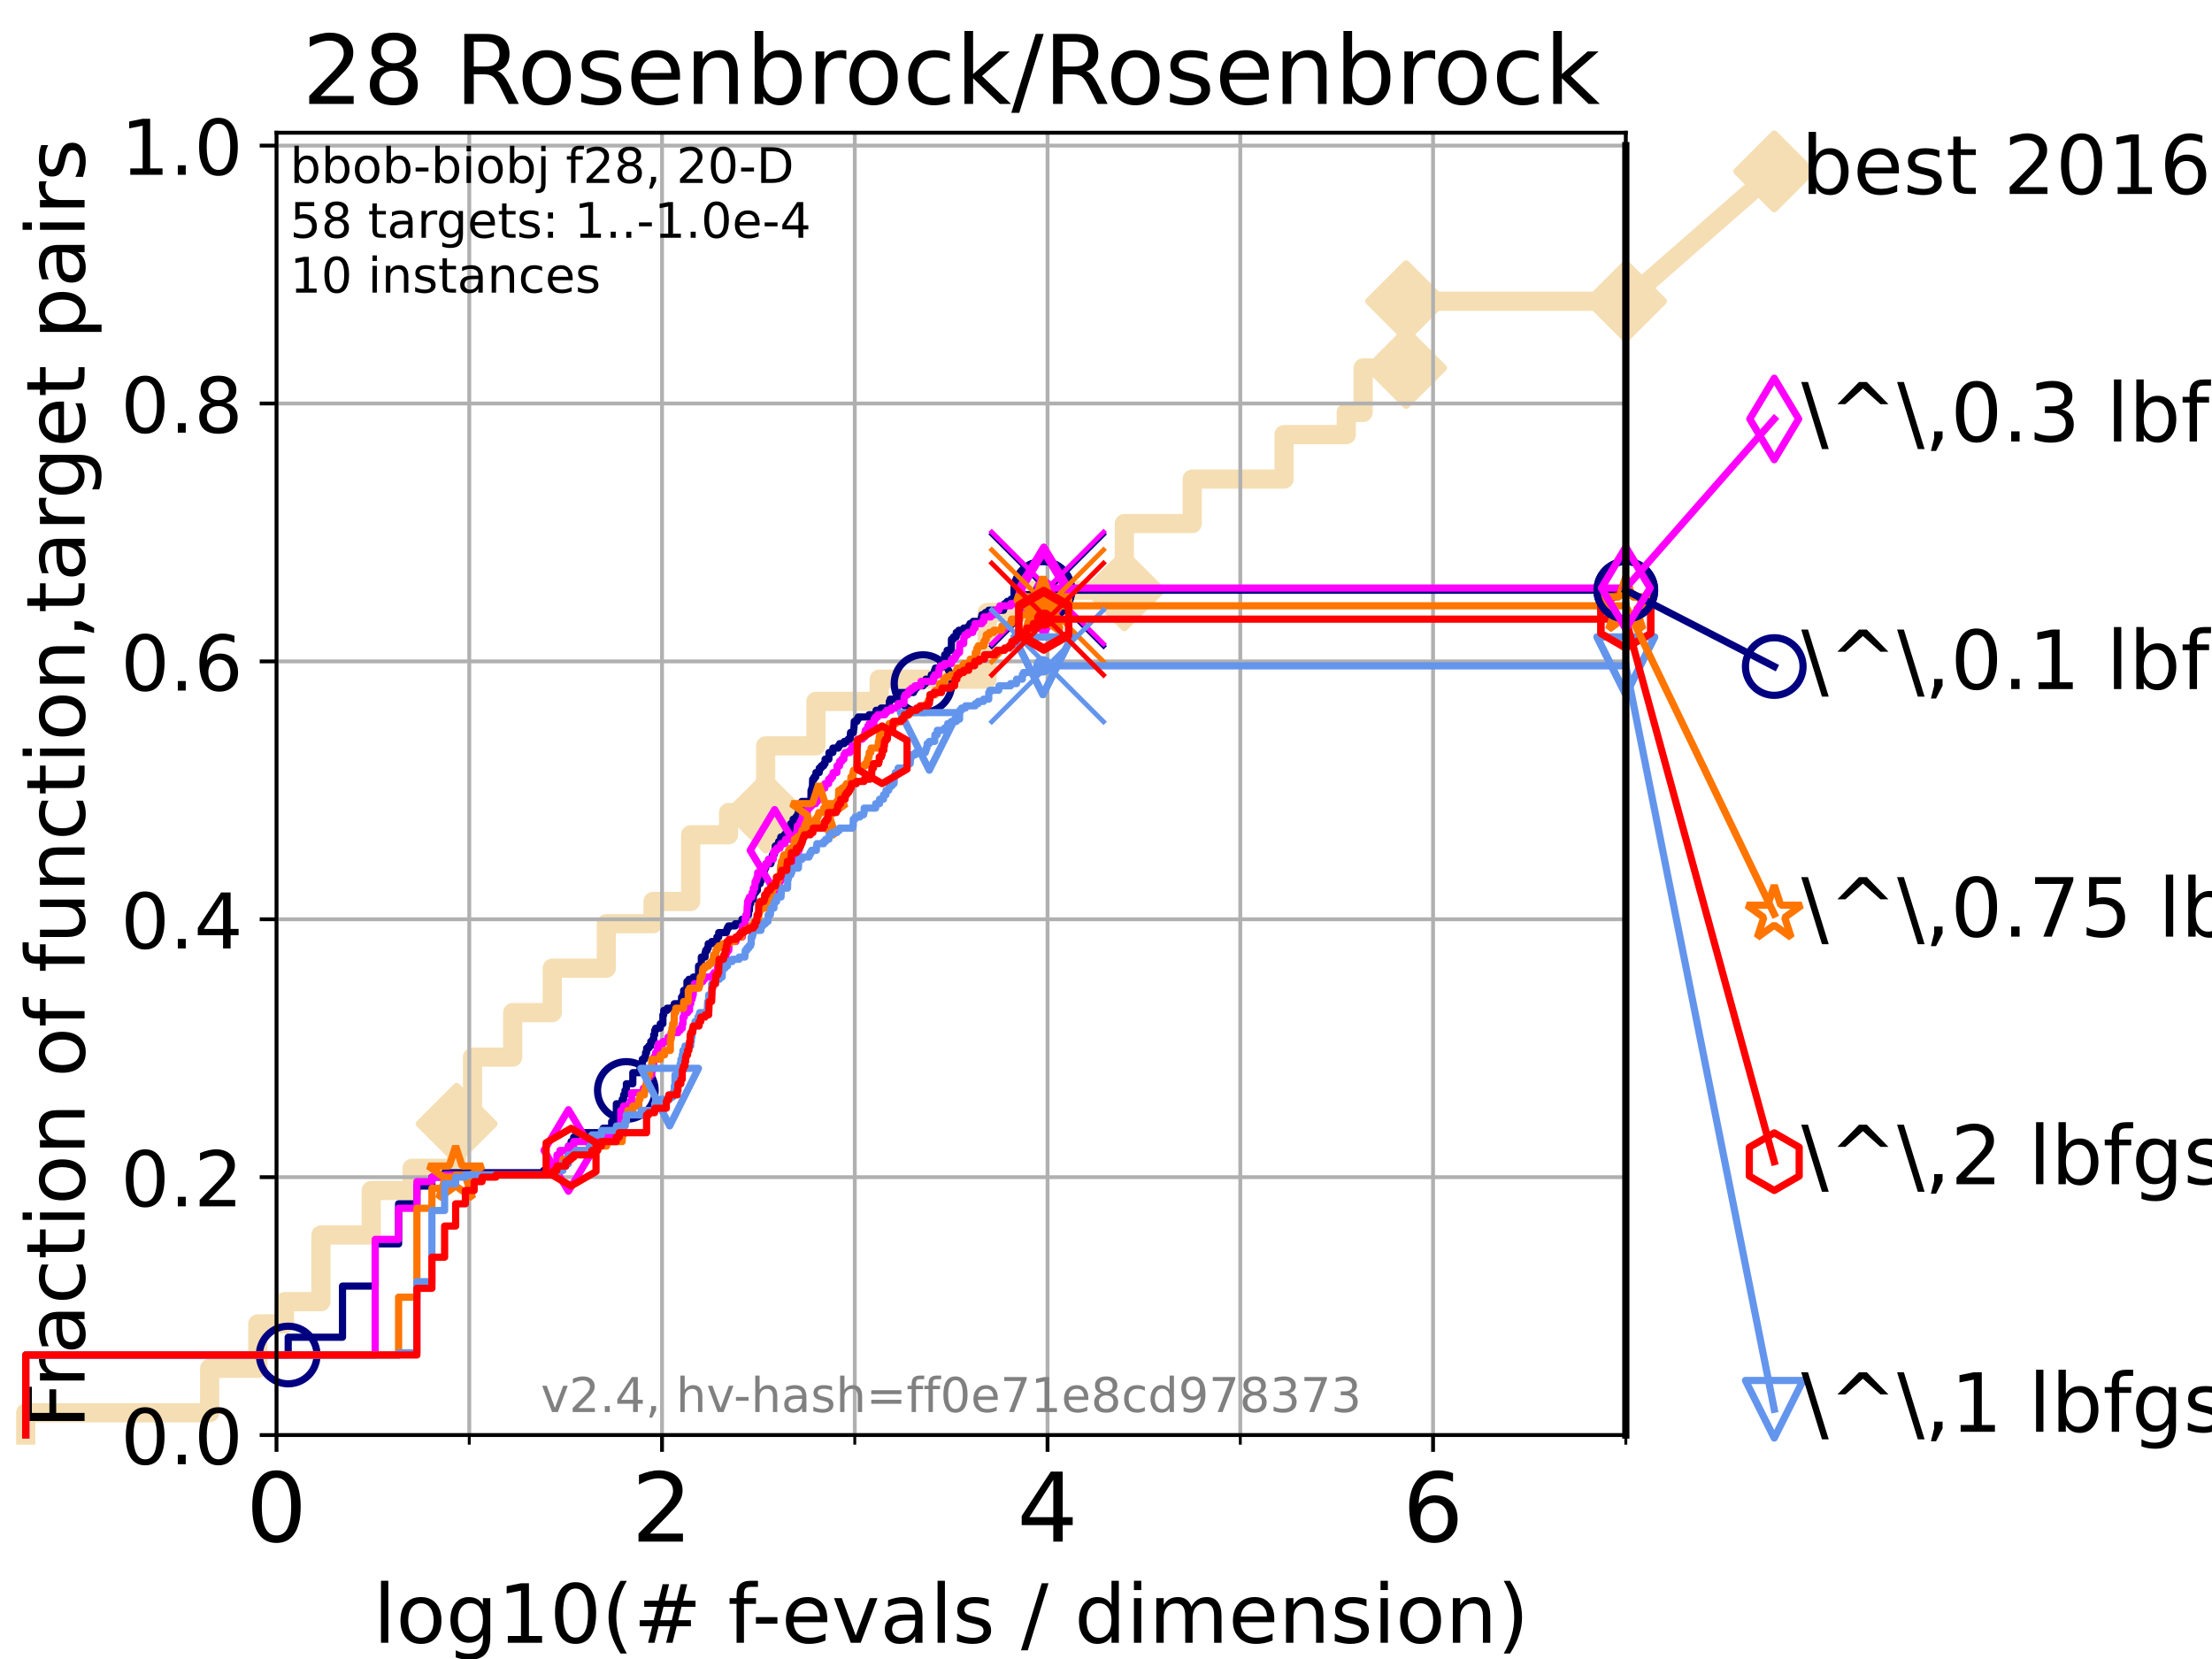 <?xml version="1.0" encoding="utf-8" standalone="no"?>
<!DOCTYPE svg PUBLIC "-//W3C//DTD SVG 1.1//EN"
  "http://www.w3.org/Graphics/SVG/1.1/DTD/svg11.dtd">
<!-- Created with matplotlib (https://matplotlib.org/) -->
<svg height="345.6pt" version="1.1" viewBox="0 0 460.8 345.6" width="460.8pt" xmlns="http://www.w3.org/2000/svg" xmlns:xlink="http://www.w3.org/1999/xlink">
 <defs>
  <style type="text/css">*{stroke-linecap:butt;stroke-linejoin:round;}</style>
 </defs>
 <g id="figure_1">
  <g id="patch_1">
   <path d="M 0 345.6 
L 460.8 345.6 
L 460.8 0 
L 0 0 
z
" style="fill:#ffffff;"/>
  </g>
  <g id="axes_1">
   <g id="patch_2">
    <path d="M 57.6 298.944 
L 338.688 298.944 
L 338.688 27.648 
L 57.6 27.648 
z
" style="fill:#ffffff;"/>
   </g>
   <g id="line2d_1">
    <path d="M 5.357 298.944 
L 5.357 294.313 
L 43.675 294.313 
L 43.675 285.05 
L 53.709 285.05 
L 53.709 275.788 
L 59.262 275.788 
L 59.262 271.157 
L 66.854 271.157 
L 66.854 257.263 
L 77.331 257.263 
L 77.331 248.001 
L 85.841 248.001 
L 85.841 243.37 
L 95.125 243.37 
L 95.125 234.107 
L 98.439 234.107 
L 98.439 220.214 
L 106.803 220.214 
L 106.803 210.951 
L 115.045 210.951 
L 115.045 201.689 
L 126.304 201.689 
L 126.304 192.426 
L 136.044 192.426 
L 136.044 187.795 
L 143.878 187.795 
L 143.878 173.901 
L 151.772 173.901 
L 151.772 169.27 
L 159.502 169.27 
L 159.502 155.377 
L 169.963 155.377 
L 169.963 146.114 
L 183.159 146.114 
L 183.159 141.483 
L 205.64 141.483 
L 205.64 127.589 
L 213.542 127.589 
L 213.542 122.958 
L 234.224 122.958 
L 234.224 109.065 
L 248.362 109.065 
L 248.362 99.802 
L 267.497 99.802 
L 267.497 90.54 
L 280.448 90.54 
L 280.448 85.909 
L 283.962 85.909 
L 283.962 76.646 
L 292.912 76.646 
L 292.912 62.753 
L 338.688 62.753 
" style="fill:none;stroke:#f5deb3;stroke-linecap:square;stroke-width:4;"/>
   </g>
   <g id="line2d_2">
    <defs>
     <path d="M 0 7.778 
L 7.778 0 
L 0 -7.778 
L -7.778 0 
z
" id="m915860c8d7" style="stroke:#f5deb3;stroke-linejoin:miter;stroke-width:1.5;"/>
    </defs>
    <g>
     <use style="fill:#f5deb3;stroke:#f5deb3;stroke-linejoin:miter;stroke-width:1.5;" x="95.125" xlink:href="#m915860c8d7" y="234.107"/>
     <use style="fill:#f5deb3;stroke:#f5deb3;stroke-linejoin:miter;stroke-width:1.5;" x="159.502" xlink:href="#m915860c8d7" y="169.27"/>
     <use style="fill:#f5deb3;stroke:#f5deb3;stroke-linejoin:miter;stroke-width:1.5;" x="234.224" xlink:href="#m915860c8d7" y="122.958"/>
     <use style="fill:#f5deb3;stroke:#f5deb3;stroke-linejoin:miter;stroke-width:1.5;" x="292.912" xlink:href="#m915860c8d7" y="76.646"/>
     <use style="fill:#f5deb3;stroke:#f5deb3;stroke-linejoin:miter;stroke-width:1.5;" x="292.912" xlink:href="#m915860c8d7" y="62.753"/>
     <use style="fill:#f5deb3;stroke:#f5deb3;stroke-linejoin:miter;stroke-width:1.5;" x="338.688" xlink:href="#m915860c8d7" y="62.753"/>
    </g>
   </g>
   <g id="line2d_3">
    <path style="fill:none;stroke:#f5deb3;stroke-linecap:square;stroke-width:4;"/>
    <g/>
   </g>
   <g id="line2d_4">
    <path d="M 338.688 62.753 
L 369.608 35.706 
" style="fill:none;stroke:#f5deb3;stroke-linecap:square;stroke-width:4;"/>
    <g>
     <use style="fill:#f5deb3;stroke:#f5deb3;stroke-linejoin:miter;stroke-width:1.5;" x="338.688" xlink:href="#m915860c8d7" y="62.753"/>
     <use style="fill:#f5deb3;stroke:#f5deb3;stroke-linejoin:miter;stroke-width:1.5;" x="369.608" xlink:href="#m915860c8d7" y="35.706"/>
    </g>
   </g>
   <g id="matplotlib.axis_1">
    <g id="xtick_1">
     <g id="line2d_5">
      <path clip-path="url(#p7ea2c65018)" d="M 57.6 298.944 
L 57.6 27.648 
" style="fill:none;stroke:#b0b0b0;stroke-linecap:square;stroke-width:0.8;"/>
     </g>
     <g id="line2d_6">
      <defs>
       <path d="M 0 0 
L 0 3.5 
" id="m3e2a8dfa18" style="stroke:#000000;stroke-width:0.8;"/>
      </defs>
      <g>
       <use style="stroke:#000000;stroke-width:0.8;" x="57.6" xlink:href="#m3e2a8dfa18" y="298.944"/>
      </g>
     </g>
     <g id="text_1">
      <!-- 0 -->
      <g transform="translate(51.237 321.141)scale(0.2 -0.2)">
       <defs>
        <path d="M 31.781 66.406 
Q 24.172 66.406 20.328 58.906 
Q 16.5 51.422 16.5 36.375 
Q 16.5 21.391 20.328 13.891 
Q 24.172 6.391 31.781 6.391 
Q 39.453 6.391 43.281 13.891 
Q 47.125 21.391 47.125 36.375 
Q 47.125 51.422 43.281 58.906 
Q 39.453 66.406 31.781 66.406 
z
M 31.781 74.219 
Q 44.047 74.219 50.516 64.516 
Q 56.984 54.828 56.984 36.375 
Q 56.984 17.969 50.516 8.266 
Q 44.047 -1.422 31.781 -1.422 
Q 19.531 -1.422 13.062 8.266 
Q 6.594 17.969 6.594 36.375 
Q 6.594 54.828 13.062 64.516 
Q 19.531 74.219 31.781 74.219 
z
" id="DejaVuSans-48"/>
       </defs>
       <use xlink:href="#DejaVuSans-48"/>
      </g>
     </g>
    </g>
    <g id="xtick_2">
     <g id="line2d_7">
      <path clip-path="url(#p7ea2c65018)" d="M 137.911 298.944 
L 137.911 27.648 
" style="fill:none;stroke:#b0b0b0;stroke-linecap:square;stroke-width:0.8;"/>
     </g>
     <g id="line2d_8">
      <g>
       <use style="stroke:#000000;stroke-width:0.8;" x="137.911" xlink:href="#m3e2a8dfa18" y="298.944"/>
      </g>
     </g>
     <g id="text_2">
      <!-- 2 -->
      <g transform="translate(131.548 321.141)scale(0.2 -0.2)">
       <defs>
        <path d="M 19.188 8.297 
L 53.609 8.297 
L 53.609 0 
L 7.328 0 
L 7.328 8.297 
Q 12.938 14.109 22.625 23.891 
Q 32.328 33.688 34.812 36.531 
Q 39.547 41.844 41.422 45.531 
Q 43.312 49.219 43.312 52.781 
Q 43.312 58.594 39.234 62.25 
Q 35.156 65.922 28.609 65.922 
Q 23.969 65.922 18.812 64.312 
Q 13.672 62.703 7.812 59.422 
L 7.812 69.391 
Q 13.766 71.781 18.938 73 
Q 24.125 74.219 28.422 74.219 
Q 39.75 74.219 46.484 68.547 
Q 53.219 62.891 53.219 53.422 
Q 53.219 48.922 51.531 44.891 
Q 49.859 40.875 45.406 35.406 
Q 44.188 33.984 37.641 27.219 
Q 31.109 20.453 19.188 8.297 
z
" id="DejaVuSans-50"/>
       </defs>
       <use xlink:href="#DejaVuSans-50"/>
      </g>
     </g>
    </g>
    <g id="xtick_3">
     <g id="line2d_9">
      <path clip-path="url(#p7ea2c65018)" d="M 218.222 298.944 
L 218.222 27.648 
" style="fill:none;stroke:#b0b0b0;stroke-linecap:square;stroke-width:0.8;"/>
     </g>
     <g id="line2d_10">
      <g>
       <use style="stroke:#000000;stroke-width:0.8;" x="218.222" xlink:href="#m3e2a8dfa18" y="298.944"/>
      </g>
     </g>
     <g id="text_3">
      <!-- 4 -->
      <g transform="translate(211.859 321.141)scale(0.2 -0.2)">
       <defs>
        <path d="M 37.797 64.312 
L 12.891 25.391 
L 37.797 25.391 
z
M 35.203 72.906 
L 47.609 72.906 
L 47.609 25.391 
L 58.016 25.391 
L 58.016 17.188 
L 47.609 17.188 
L 47.609 0 
L 37.797 0 
L 37.797 17.188 
L 4.891 17.188 
L 4.891 26.703 
z
" id="DejaVuSans-52"/>
       </defs>
       <use xlink:href="#DejaVuSans-52"/>
      </g>
     </g>
    </g>
    <g id="xtick_4">
     <g id="line2d_11">
      <path clip-path="url(#p7ea2c65018)" d="M 298.533 298.944 
L 298.533 27.648 
" style="fill:none;stroke:#b0b0b0;stroke-linecap:square;stroke-width:0.8;"/>
     </g>
     <g id="line2d_12">
      <g>
       <use style="stroke:#000000;stroke-width:0.8;" x="298.533" xlink:href="#m3e2a8dfa18" y="298.944"/>
      </g>
     </g>
     <g id="text_4">
      <!-- 6 -->
      <g transform="translate(292.17 321.141)scale(0.2 -0.2)">
       <defs>
        <path d="M 33.016 40.375 
Q 26.375 40.375 22.484 35.828 
Q 18.609 31.297 18.609 23.391 
Q 18.609 15.531 22.484 10.953 
Q 26.375 6.391 33.016 6.391 
Q 39.656 6.391 43.531 10.953 
Q 47.406 15.531 47.406 23.391 
Q 47.406 31.297 43.531 35.828 
Q 39.656 40.375 33.016 40.375 
z
M 52.594 71.297 
L 52.594 62.312 
Q 48.875 64.062 45.094 64.984 
Q 41.312 65.922 37.594 65.922 
Q 27.828 65.922 22.672 59.328 
Q 17.531 52.734 16.797 39.406 
Q 19.672 43.656 24.016 45.922 
Q 28.375 48.188 33.594 48.188 
Q 44.578 48.188 50.953 41.516 
Q 57.328 34.859 57.328 23.391 
Q 57.328 12.156 50.688 5.359 
Q 44.047 -1.422 33.016 -1.422 
Q 20.359 -1.422 13.672 8.266 
Q 6.984 17.969 6.984 36.375 
Q 6.984 53.656 15.188 63.938 
Q 23.391 74.219 37.203 74.219 
Q 40.922 74.219 44.703 73.484 
Q 48.484 72.75 52.594 71.297 
z
" id="DejaVuSans-54"/>
       </defs>
       <use xlink:href="#DejaVuSans-54"/>
      </g>
     </g>
    </g>
    <g id="xtick_5">
     <g id="line2d_13">
      <path clip-path="url(#p7ea2c65018)" d="M 97.755 298.944 
L 97.755 27.648 
" style="fill:none;stroke:#b0b0b0;stroke-linecap:square;stroke-width:0.8;"/>
     </g>
     <g id="line2d_14">
      <defs>
       <path d="M 0 0 
L 0 2 
" id="m5168c373ac" style="stroke:#000000;stroke-width:0.6;"/>
      </defs>
      <g>
       <use style="stroke:#000000;stroke-width:0.6;" x="97.755" xlink:href="#m5168c373ac" y="298.944"/>
      </g>
     </g>
    </g>
    <g id="xtick_6">
     <g id="line2d_15">
      <path clip-path="url(#p7ea2c65018)" d="M 178.066 298.944 
L 178.066 27.648 
" style="fill:none;stroke:#b0b0b0;stroke-linecap:square;stroke-width:0.8;"/>
     </g>
     <g id="line2d_16">
      <g>
       <use style="stroke:#000000;stroke-width:0.6;" x="178.066" xlink:href="#m5168c373ac" y="298.944"/>
      </g>
     </g>
    </g>
    <g id="xtick_7">
     <g id="line2d_17">
      <path clip-path="url(#p7ea2c65018)" d="M 258.377 298.944 
L 258.377 27.648 
" style="fill:none;stroke:#b0b0b0;stroke-linecap:square;stroke-width:0.8;"/>
     </g>
     <g id="line2d_18">
      <g>
       <use style="stroke:#000000;stroke-width:0.6;" x="258.377" xlink:href="#m5168c373ac" y="298.944"/>
      </g>
     </g>
    </g>
    <g id="xtick_8">
     <g id="line2d_19">
      <path clip-path="url(#p7ea2c65018)" d="M 338.688 298.944 
L 338.688 27.648 
" style="fill:none;stroke:#b0b0b0;stroke-linecap:square;stroke-width:0.8;"/>
     </g>
     <g id="line2d_20">
      <g>
       <use style="stroke:#000000;stroke-width:0.6;" x="338.688" xlink:href="#m5168c373ac" y="298.944"/>
      </g>
     </g>
    </g>
    <g id="text_5">
     <!-- log10(# f-evals / dimension) -->
     <g transform="translate(77.764 342.218)scale(0.17 -0.17)">
      <defs>
       <path d="M 9.422 75.984 
L 18.406 75.984 
L 18.406 0 
L 9.422 0 
z
" id="DejaVuSans-108"/>
       <path d="M 30.609 48.391 
Q 23.391 48.391 19.188 42.75 
Q 14.984 37.109 14.984 27.297 
Q 14.984 17.484 19.156 11.844 
Q 23.344 6.203 30.609 6.203 
Q 37.797 6.203 41.984 11.859 
Q 46.188 17.531 46.188 27.297 
Q 46.188 37.016 41.984 42.703 
Q 37.797 48.391 30.609 48.391 
z
M 30.609 56 
Q 42.328 56 49.016 48.375 
Q 55.719 40.766 55.719 27.297 
Q 55.719 13.875 49.016 6.219 
Q 42.328 -1.422 30.609 -1.422 
Q 18.844 -1.422 12.172 6.219 
Q 5.516 13.875 5.516 27.297 
Q 5.516 40.766 12.172 48.375 
Q 18.844 56 30.609 56 
z
" id="DejaVuSans-111"/>
       <path d="M 45.406 27.984 
Q 45.406 37.75 41.375 43.109 
Q 37.359 48.484 30.078 48.484 
Q 22.859 48.484 18.828 43.109 
Q 14.797 37.75 14.797 27.984 
Q 14.797 18.266 18.828 12.891 
Q 22.859 7.516 30.078 7.516 
Q 37.359 7.516 41.375 12.891 
Q 45.406 18.266 45.406 27.984 
z
M 54.391 6.781 
Q 54.391 -7.172 48.188 -13.984 
Q 42 -20.797 29.203 -20.797 
Q 24.469 -20.797 20.266 -20.094 
Q 16.062 -19.391 12.109 -17.922 
L 12.109 -9.188 
Q 16.062 -11.328 19.922 -12.344 
Q 23.781 -13.375 27.781 -13.375 
Q 36.625 -13.375 41.016 -8.766 
Q 45.406 -4.156 45.406 5.172 
L 45.406 9.625 
Q 42.625 4.781 38.281 2.391 
Q 33.938 0 27.875 0 
Q 17.828 0 11.672 7.656 
Q 5.516 15.328 5.516 27.984 
Q 5.516 40.672 11.672 48.328 
Q 17.828 56 27.875 56 
Q 33.938 56 38.281 53.609 
Q 42.625 51.219 45.406 46.391 
L 45.406 54.688 
L 54.391 54.688 
z
" id="DejaVuSans-103"/>
       <path d="M 12.406 8.297 
L 28.516 8.297 
L 28.516 63.922 
L 10.984 60.406 
L 10.984 69.391 
L 28.422 72.906 
L 38.281 72.906 
L 38.281 8.297 
L 54.391 8.297 
L 54.391 0 
L 12.406 0 
z
" id="DejaVuSans-49"/>
       <path d="M 31 75.875 
Q 24.469 64.656 21.281 53.656 
Q 18.109 42.672 18.109 31.391 
Q 18.109 20.125 21.312 9.062 
Q 24.516 -2 31 -13.188 
L 23.188 -13.188 
Q 15.875 -1.703 12.234 9.375 
Q 8.594 20.453 8.594 31.391 
Q 8.594 42.281 12.203 53.312 
Q 15.828 64.359 23.188 75.875 
z
" id="DejaVuSans-40"/>
       <path d="M 51.125 44 
L 36.922 44 
L 32.812 27.688 
L 47.125 27.688 
z
M 43.797 71.781 
L 38.719 51.516 
L 52.984 51.516 
L 58.109 71.781 
L 65.922 71.781 
L 60.891 51.516 
L 76.125 51.516 
L 76.125 44 
L 58.984 44 
L 54.984 27.688 
L 70.516 27.688 
L 70.516 20.219 
L 53.078 20.219 
L 48 0 
L 40.188 0 
L 45.219 20.219 
L 30.906 20.219 
L 25.875 0 
L 18.016 0 
L 23.094 20.219 
L 7.719 20.219 
L 7.719 27.688 
L 24.906 27.688 
L 29 44 
L 13.281 44 
L 13.281 51.516 
L 30.906 51.516 
L 35.891 71.781 
z
" id="DejaVuSans-35"/>
       <path id="DejaVuSans-32"/>
       <path d="M 37.109 75.984 
L 37.109 68.5 
L 28.516 68.5 
Q 23.688 68.5 21.797 66.547 
Q 19.922 64.594 19.922 59.516 
L 19.922 54.688 
L 34.719 54.688 
L 34.719 47.703 
L 19.922 47.703 
L 19.922 0 
L 10.891 0 
L 10.891 47.703 
L 2.297 47.703 
L 2.297 54.688 
L 10.891 54.688 
L 10.891 58.5 
Q 10.891 67.625 15.141 71.797 
Q 19.391 75.984 28.609 75.984 
z
" id="DejaVuSans-102"/>
       <path d="M 4.891 31.391 
L 31.203 31.391 
L 31.203 23.391 
L 4.891 23.391 
z
" id="DejaVuSans-45"/>
       <path d="M 56.203 29.594 
L 56.203 25.203 
L 14.891 25.203 
Q 15.484 15.922 20.484 11.062 
Q 25.484 6.203 34.422 6.203 
Q 39.594 6.203 44.453 7.469 
Q 49.312 8.734 54.109 11.281 
L 54.109 2.781 
Q 49.266 0.734 44.188 -0.344 
Q 39.109 -1.422 33.891 -1.422 
Q 20.797 -1.422 13.156 6.188 
Q 5.516 13.812 5.516 26.812 
Q 5.516 40.234 12.766 48.109 
Q 20.016 56 32.328 56 
Q 43.359 56 49.781 48.891 
Q 56.203 41.797 56.203 29.594 
z
M 47.219 32.234 
Q 47.125 39.594 43.094 43.984 
Q 39.062 48.391 32.422 48.391 
Q 24.906 48.391 20.391 44.141 
Q 15.875 39.891 15.188 32.172 
z
" id="DejaVuSans-101"/>
       <path d="M 2.984 54.688 
L 12.5 54.688 
L 29.594 8.797 
L 46.688 54.688 
L 56.203 54.688 
L 35.688 0 
L 23.484 0 
z
" id="DejaVuSans-118"/>
       <path d="M 34.281 27.484 
Q 23.391 27.484 19.188 25 
Q 14.984 22.516 14.984 16.5 
Q 14.984 11.719 18.141 8.906 
Q 21.297 6.109 26.703 6.109 
Q 34.188 6.109 38.703 11.406 
Q 43.219 16.703 43.219 25.484 
L 43.219 27.484 
z
M 52.203 31.203 
L 52.203 0 
L 43.219 0 
L 43.219 8.297 
Q 40.141 3.328 35.547 0.953 
Q 30.953 -1.422 24.312 -1.422 
Q 15.922 -1.422 10.953 3.297 
Q 6 8.016 6 15.922 
Q 6 25.141 12.172 29.828 
Q 18.359 34.516 30.609 34.516 
L 43.219 34.516 
L 43.219 35.406 
Q 43.219 41.609 39.141 45 
Q 35.062 48.391 27.688 48.391 
Q 23 48.391 18.547 47.266 
Q 14.109 46.141 10.016 43.891 
L 10.016 52.203 
Q 14.938 54.109 19.578 55.047 
Q 24.219 56 28.609 56 
Q 40.484 56 46.344 49.844 
Q 52.203 43.703 52.203 31.203 
z
" id="DejaVuSans-97"/>
       <path d="M 44.281 53.078 
L 44.281 44.578 
Q 40.484 46.531 36.375 47.5 
Q 32.281 48.484 27.875 48.484 
Q 21.188 48.484 17.844 46.438 
Q 14.5 44.391 14.5 40.281 
Q 14.5 37.156 16.891 35.375 
Q 19.281 33.594 26.516 31.984 
L 29.594 31.297 
Q 39.156 29.25 43.188 25.516 
Q 47.219 21.781 47.219 15.094 
Q 47.219 7.469 41.188 3.016 
Q 35.156 -1.422 24.609 -1.422 
Q 20.219 -1.422 15.453 -0.562 
Q 10.688 0.297 5.422 2 
L 5.422 11.281 
Q 10.406 8.688 15.234 7.391 
Q 20.062 6.109 24.812 6.109 
Q 31.156 6.109 34.562 8.281 
Q 37.984 10.453 37.984 14.406 
Q 37.984 18.062 35.516 20.016 
Q 33.062 21.969 24.703 23.781 
L 21.578 24.516 
Q 13.234 26.266 9.516 29.906 
Q 5.812 33.547 5.812 39.891 
Q 5.812 47.609 11.281 51.797 
Q 16.75 56 26.812 56 
Q 31.781 56 36.172 55.266 
Q 40.578 54.547 44.281 53.078 
z
" id="DejaVuSans-115"/>
       <path d="M 25.391 72.906 
L 33.688 72.906 
L 8.297 -9.281 
L 0 -9.281 
z
" id="DejaVuSans-47"/>
       <path d="M 45.406 46.391 
L 45.406 75.984 
L 54.391 75.984 
L 54.391 0 
L 45.406 0 
L 45.406 8.203 
Q 42.578 3.328 38.25 0.953 
Q 33.938 -1.422 27.875 -1.422 
Q 17.969 -1.422 11.734 6.484 
Q 5.516 14.406 5.516 27.297 
Q 5.516 40.188 11.734 48.094 
Q 17.969 56 27.875 56 
Q 33.938 56 38.25 53.625 
Q 42.578 51.266 45.406 46.391 
z
M 14.797 27.297 
Q 14.797 17.391 18.875 11.75 
Q 22.953 6.109 30.078 6.109 
Q 37.203 6.109 41.297 11.75 
Q 45.406 17.391 45.406 27.297 
Q 45.406 37.203 41.297 42.844 
Q 37.203 48.484 30.078 48.484 
Q 22.953 48.484 18.875 42.844 
Q 14.797 37.203 14.797 27.297 
z
" id="DejaVuSans-100"/>
       <path d="M 9.422 54.688 
L 18.406 54.688 
L 18.406 0 
L 9.422 0 
z
M 9.422 75.984 
L 18.406 75.984 
L 18.406 64.594 
L 9.422 64.594 
z
" id="DejaVuSans-105"/>
       <path d="M 52 44.188 
Q 55.375 50.25 60.062 53.125 
Q 64.75 56 71.094 56 
Q 79.641 56 84.281 50.016 
Q 88.922 44.047 88.922 33.016 
L 88.922 0 
L 79.891 0 
L 79.891 32.719 
Q 79.891 40.578 77.094 44.375 
Q 74.312 48.188 68.609 48.188 
Q 61.625 48.188 57.562 43.547 
Q 53.516 38.922 53.516 30.906 
L 53.516 0 
L 44.484 0 
L 44.484 32.719 
Q 44.484 40.625 41.703 44.406 
Q 38.922 48.188 33.109 48.188 
Q 26.219 48.188 22.156 43.531 
Q 18.109 38.875 18.109 30.906 
L 18.109 0 
L 9.078 0 
L 9.078 54.688 
L 18.109 54.688 
L 18.109 46.188 
Q 21.188 51.219 25.484 53.609 
Q 29.781 56 35.688 56 
Q 41.656 56 45.828 52.969 
Q 50 49.953 52 44.188 
z
" id="DejaVuSans-109"/>
       <path d="M 54.891 33.016 
L 54.891 0 
L 45.906 0 
L 45.906 32.719 
Q 45.906 40.484 42.875 44.328 
Q 39.844 48.188 33.797 48.188 
Q 26.516 48.188 22.312 43.547 
Q 18.109 38.922 18.109 30.906 
L 18.109 0 
L 9.078 0 
L 9.078 54.688 
L 18.109 54.688 
L 18.109 46.188 
Q 21.344 51.125 25.703 53.562 
Q 30.078 56 35.797 56 
Q 45.219 56 50.047 50.172 
Q 54.891 44.344 54.891 33.016 
z
" id="DejaVuSans-110"/>
       <path d="M 8.016 75.875 
L 15.828 75.875 
Q 23.141 64.359 26.781 53.312 
Q 30.422 42.281 30.422 31.391 
Q 30.422 20.453 26.781 9.375 
Q 23.141 -1.703 15.828 -13.188 
L 8.016 -13.188 
Q 14.5 -2 17.703 9.062 
Q 20.906 20.125 20.906 31.391 
Q 20.906 42.672 17.703 53.656 
Q 14.5 64.656 8.016 75.875 
z
" id="DejaVuSans-41"/>
      </defs>
      <use xlink:href="#DejaVuSans-108"/>
      <use x="27.783" xlink:href="#DejaVuSans-111"/>
      <use x="88.965" xlink:href="#DejaVuSans-103"/>
      <use x="152.441" xlink:href="#DejaVuSans-49"/>
      <use x="216.064" xlink:href="#DejaVuSans-48"/>
      <use x="279.688" xlink:href="#DejaVuSans-40"/>
      <use x="318.701" xlink:href="#DejaVuSans-35"/>
      <use x="402.49" xlink:href="#DejaVuSans-32"/>
      <use x="434.277" xlink:href="#DejaVuSans-102"/>
      <use x="463.982" xlink:href="#DejaVuSans-45"/>
      <use x="500.066" xlink:href="#DejaVuSans-101"/>
      <use x="561.59" xlink:href="#DejaVuSans-118"/>
      <use x="620.77" xlink:href="#DejaVuSans-97"/>
      <use x="682.049" xlink:href="#DejaVuSans-108"/>
      <use x="709.832" xlink:href="#DejaVuSans-115"/>
      <use x="761.932" xlink:href="#DejaVuSans-32"/>
      <use x="793.719" xlink:href="#DejaVuSans-47"/>
      <use x="827.41" xlink:href="#DejaVuSans-32"/>
      <use x="859.197" xlink:href="#DejaVuSans-100"/>
      <use x="922.674" xlink:href="#DejaVuSans-105"/>
      <use x="950.457" xlink:href="#DejaVuSans-109"/>
      <use x="1047.869" xlink:href="#DejaVuSans-101"/>
      <use x="1109.393" xlink:href="#DejaVuSans-110"/>
      <use x="1172.771" xlink:href="#DejaVuSans-115"/>
      <use x="1224.871" xlink:href="#DejaVuSans-105"/>
      <use x="1252.654" xlink:href="#DejaVuSans-111"/>
      <use x="1313.836" xlink:href="#DejaVuSans-110"/>
      <use x="1377.215" xlink:href="#DejaVuSans-41"/>
     </g>
    </g>
   </g>
   <g id="matplotlib.axis_2">
    <g id="ytick_1">
     <g id="line2d_21">
      <path clip-path="url(#p7ea2c65018)" d="M 57.6 298.944 
L 338.688 298.944 
" style="fill:none;stroke:#b0b0b0;stroke-linecap:square;stroke-width:0.8;"/>
     </g>
     <g id="line2d_22">
      <defs>
       <path d="M 0 0 
L -3.5 0 
" id="m86b7f966ce" style="stroke:#000000;stroke-width:0.8;"/>
      </defs>
      <g>
       <use style="stroke:#000000;stroke-width:0.8;" x="57.6" xlink:href="#m86b7f966ce" y="298.944"/>
      </g>
     </g>
     <g id="text_6">
      <!-- 0.0 -->
      <g transform="translate(25.155 305.023)scale(0.16 -0.16)">
       <defs>
        <path d="M 10.688 12.406 
L 21 12.406 
L 21 0 
L 10.688 0 
z
" id="DejaVuSans-46"/>
       </defs>
       <use xlink:href="#DejaVuSans-48"/>
       <use x="63.623" xlink:href="#DejaVuSans-46"/>
       <use x="95.41" xlink:href="#DejaVuSans-48"/>
      </g>
     </g>
    </g>
    <g id="ytick_2">
     <g id="line2d_23">
      <path clip-path="url(#p7ea2c65018)" d="M 57.6 245.222 
L 338.688 245.222 
" style="fill:none;stroke:#b0b0b0;stroke-linecap:square;stroke-width:0.8;"/>
     </g>
     <g id="line2d_24">
      <g>
       <use style="stroke:#000000;stroke-width:0.8;" x="57.6" xlink:href="#m86b7f966ce" y="245.222"/>
      </g>
     </g>
     <g id="text_7">
      <!-- 0.2 -->
      <g transform="translate(25.155 251.301)scale(0.16 -0.16)">
       <use xlink:href="#DejaVuSans-48"/>
       <use x="63.623" xlink:href="#DejaVuSans-46"/>
       <use x="95.41" xlink:href="#DejaVuSans-50"/>
      </g>
     </g>
    </g>
    <g id="ytick_3">
     <g id="line2d_25">
      <path clip-path="url(#p7ea2c65018)" d="M 57.6 191.5 
L 338.688 191.5 
" style="fill:none;stroke:#b0b0b0;stroke-linecap:square;stroke-width:0.8;"/>
     </g>
     <g id="line2d_26">
      <g>
       <use style="stroke:#000000;stroke-width:0.8;" x="57.6" xlink:href="#m86b7f966ce" y="191.5"/>
      </g>
     </g>
     <g id="text_8">
      <!-- 0.4 -->
      <g transform="translate(25.155 197.579)scale(0.16 -0.16)">
       <use xlink:href="#DejaVuSans-48"/>
       <use x="63.623" xlink:href="#DejaVuSans-46"/>
       <use x="95.41" xlink:href="#DejaVuSans-52"/>
      </g>
     </g>
    </g>
    <g id="ytick_4">
     <g id="line2d_27">
      <path clip-path="url(#p7ea2c65018)" d="M 57.6 137.778 
L 338.688 137.778 
" style="fill:none;stroke:#b0b0b0;stroke-linecap:square;stroke-width:0.8;"/>
     </g>
     <g id="line2d_28">
      <g>
       <use style="stroke:#000000;stroke-width:0.8;" x="57.6" xlink:href="#m86b7f966ce" y="137.778"/>
      </g>
     </g>
     <g id="text_9">
      <!-- 0.6 -->
      <g transform="translate(25.155 143.857)scale(0.16 -0.16)">
       <use xlink:href="#DejaVuSans-48"/>
       <use x="63.623" xlink:href="#DejaVuSans-46"/>
       <use x="95.41" xlink:href="#DejaVuSans-54"/>
      </g>
     </g>
    </g>
    <g id="ytick_5">
     <g id="line2d_29">
      <path clip-path="url(#p7ea2c65018)" d="M 57.6 84.056 
L 338.688 84.056 
" style="fill:none;stroke:#b0b0b0;stroke-linecap:square;stroke-width:0.8;"/>
     </g>
     <g id="line2d_30">
      <g>
       <use style="stroke:#000000;stroke-width:0.8;" x="57.6" xlink:href="#m86b7f966ce" y="84.056"/>
      </g>
     </g>
     <g id="text_10">
      <!-- 0.8 -->
      <g transform="translate(25.155 90.135)scale(0.16 -0.16)">
       <defs>
        <path d="M 31.781 34.625 
Q 24.75 34.625 20.719 30.859 
Q 16.703 27.094 16.703 20.516 
Q 16.703 13.922 20.719 10.156 
Q 24.75 6.391 31.781 6.391 
Q 38.812 6.391 42.859 10.172 
Q 46.922 13.969 46.922 20.516 
Q 46.922 27.094 42.891 30.859 
Q 38.875 34.625 31.781 34.625 
z
M 21.922 38.812 
Q 15.578 40.375 12.031 44.719 
Q 8.5 49.078 8.5 55.328 
Q 8.5 64.062 14.719 69.141 
Q 20.953 74.219 31.781 74.219 
Q 42.672 74.219 48.875 69.141 
Q 55.078 64.062 55.078 55.328 
Q 55.078 49.078 51.531 44.719 
Q 48 40.375 41.703 38.812 
Q 48.828 37.156 52.797 32.312 
Q 56.781 27.484 56.781 20.516 
Q 56.781 9.906 50.312 4.234 
Q 43.844 -1.422 31.781 -1.422 
Q 19.734 -1.422 13.25 4.234 
Q 6.781 9.906 6.781 20.516 
Q 6.781 27.484 10.781 32.312 
Q 14.797 37.156 21.922 38.812 
z
M 18.312 54.391 
Q 18.312 48.734 21.844 45.562 
Q 25.391 42.391 31.781 42.391 
Q 38.141 42.391 41.719 45.562 
Q 45.312 48.734 45.312 54.391 
Q 45.312 60.062 41.719 63.234 
Q 38.141 66.406 31.781 66.406 
Q 25.391 66.406 21.844 63.234 
Q 18.312 60.062 18.312 54.391 
z
" id="DejaVuSans-56"/>
       </defs>
       <use xlink:href="#DejaVuSans-48"/>
       <use x="63.623" xlink:href="#DejaVuSans-46"/>
       <use x="95.41" xlink:href="#DejaVuSans-56"/>
      </g>
     </g>
    </g>
    <g id="ytick_6">
     <g id="line2d_31">
      <path clip-path="url(#p7ea2c65018)" d="M 57.6 30.334 
L 338.688 30.334 
" style="fill:none;stroke:#b0b0b0;stroke-linecap:square;stroke-width:0.8;"/>
     </g>
     <g id="line2d_32">
      <g>
       <use style="stroke:#000000;stroke-width:0.8;" x="57.6" xlink:href="#m86b7f966ce" y="30.334"/>
      </g>
     </g>
     <g id="text_11">
      <!-- 1.0 -->
      <g transform="translate(25.155 36.413)scale(0.16 -0.16)">
       <use xlink:href="#DejaVuSans-49"/>
       <use x="63.623" xlink:href="#DejaVuSans-46"/>
       <use x="95.41" xlink:href="#DejaVuSans-48"/>
      </g>
     </g>
    </g>
    <g id="text_12">
     <!-- Fraction of function,target pairs -->
     <g transform="translate(17.62 297.681)rotate(-90)scale(0.17 -0.17)">
      <defs>
       <path d="M 9.812 72.906 
L 51.703 72.906 
L 51.703 64.594 
L 19.672 64.594 
L 19.672 43.109 
L 48.578 43.109 
L 48.578 34.812 
L 19.672 34.812 
L 19.672 0 
L 9.812 0 
z
" id="DejaVuSans-70"/>
       <path d="M 41.109 46.297 
Q 39.594 47.172 37.812 47.578 
Q 36.031 48 33.891 48 
Q 26.266 48 22.188 43.047 
Q 18.109 38.094 18.109 28.812 
L 18.109 0 
L 9.078 0 
L 9.078 54.688 
L 18.109 54.688 
L 18.109 46.188 
Q 20.953 51.172 25.484 53.578 
Q 30.031 56 36.531 56 
Q 37.453 56 38.578 55.875 
Q 39.703 55.766 41.062 55.516 
z
" id="DejaVuSans-114"/>
       <path d="M 48.781 52.594 
L 48.781 44.188 
Q 44.969 46.297 41.141 47.344 
Q 37.312 48.391 33.406 48.391 
Q 24.656 48.391 19.812 42.844 
Q 14.984 37.312 14.984 27.297 
Q 14.984 17.281 19.812 11.734 
Q 24.656 6.203 33.406 6.203 
Q 37.312 6.203 41.141 7.25 
Q 44.969 8.297 48.781 10.406 
L 48.781 2.094 
Q 45.016 0.344 40.984 -0.531 
Q 36.969 -1.422 32.422 -1.422 
Q 20.062 -1.422 12.781 6.344 
Q 5.516 14.109 5.516 27.297 
Q 5.516 40.672 12.859 48.328 
Q 20.219 56 33.016 56 
Q 37.156 56 41.109 55.141 
Q 45.062 54.297 48.781 52.594 
z
" id="DejaVuSans-99"/>
       <path d="M 18.312 70.219 
L 18.312 54.688 
L 36.812 54.688 
L 36.812 47.703 
L 18.312 47.703 
L 18.312 18.016 
Q 18.312 11.328 20.141 9.422 
Q 21.969 7.516 27.594 7.516 
L 36.812 7.516 
L 36.812 0 
L 27.594 0 
Q 17.188 0 13.234 3.875 
Q 9.281 7.766 9.281 18.016 
L 9.281 47.703 
L 2.688 47.703 
L 2.688 54.688 
L 9.281 54.688 
L 9.281 70.219 
z
" id="DejaVuSans-116"/>
       <path d="M 8.5 21.578 
L 8.5 54.688 
L 17.484 54.688 
L 17.484 21.922 
Q 17.484 14.156 20.5 10.266 
Q 23.531 6.391 29.594 6.391 
Q 36.859 6.391 41.078 11.031 
Q 45.312 15.672 45.312 23.688 
L 45.312 54.688 
L 54.297 54.688 
L 54.297 0 
L 45.312 0 
L 45.312 8.406 
Q 42.047 3.422 37.719 1 
Q 33.406 -1.422 27.688 -1.422 
Q 18.266 -1.422 13.375 4.438 
Q 8.5 10.297 8.5 21.578 
z
M 31.109 56 
z
" id="DejaVuSans-117"/>
       <path d="M 11.719 12.406 
L 22.016 12.406 
L 22.016 4 
L 14.016 -11.625 
L 7.719 -11.625 
L 11.719 4 
z
" id="DejaVuSans-44"/>
       <path d="M 18.109 8.203 
L 18.109 -20.797 
L 9.078 -20.797 
L 9.078 54.688 
L 18.109 54.688 
L 18.109 46.391 
Q 20.953 51.266 25.266 53.625 
Q 29.594 56 35.594 56 
Q 45.562 56 51.781 48.094 
Q 58.016 40.188 58.016 27.297 
Q 58.016 14.406 51.781 6.484 
Q 45.562 -1.422 35.594 -1.422 
Q 29.594 -1.422 25.266 0.953 
Q 20.953 3.328 18.109 8.203 
z
M 48.688 27.297 
Q 48.688 37.203 44.609 42.844 
Q 40.531 48.484 33.406 48.484 
Q 26.266 48.484 22.188 42.844 
Q 18.109 37.203 18.109 27.297 
Q 18.109 17.391 22.188 11.75 
Q 26.266 6.109 33.406 6.109 
Q 40.531 6.109 44.609 11.75 
Q 48.688 17.391 48.688 27.297 
z
" id="DejaVuSans-112"/>
      </defs>
      <use xlink:href="#DejaVuSans-70"/>
      <use x="50.27" xlink:href="#DejaVuSans-114"/>
      <use x="91.383" xlink:href="#DejaVuSans-97"/>
      <use x="152.662" xlink:href="#DejaVuSans-99"/>
      <use x="207.643" xlink:href="#DejaVuSans-116"/>
      <use x="246.852" xlink:href="#DejaVuSans-105"/>
      <use x="274.635" xlink:href="#DejaVuSans-111"/>
      <use x="335.816" xlink:href="#DejaVuSans-110"/>
      <use x="399.195" xlink:href="#DejaVuSans-32"/>
      <use x="430.982" xlink:href="#DejaVuSans-111"/>
      <use x="492.164" xlink:href="#DejaVuSans-102"/>
      <use x="527.369" xlink:href="#DejaVuSans-32"/>
      <use x="559.156" xlink:href="#DejaVuSans-102"/>
      <use x="594.361" xlink:href="#DejaVuSans-117"/>
      <use x="657.74" xlink:href="#DejaVuSans-110"/>
      <use x="721.119" xlink:href="#DejaVuSans-99"/>
      <use x="776.1" xlink:href="#DejaVuSans-116"/>
      <use x="815.309" xlink:href="#DejaVuSans-105"/>
      <use x="843.092" xlink:href="#DejaVuSans-111"/>
      <use x="904.273" xlink:href="#DejaVuSans-110"/>
      <use x="967.652" xlink:href="#DejaVuSans-44"/>
      <use x="999.439" xlink:href="#DejaVuSans-116"/>
      <use x="1038.648" xlink:href="#DejaVuSans-97"/>
      <use x="1099.928" xlink:href="#DejaVuSans-114"/>
      <use x="1139.291" xlink:href="#DejaVuSans-103"/>
      <use x="1202.768" xlink:href="#DejaVuSans-101"/>
      <use x="1264.291" xlink:href="#DejaVuSans-116"/>
      <use x="1303.5" xlink:href="#DejaVuSans-32"/>
      <use x="1335.287" xlink:href="#DejaVuSans-112"/>
      <use x="1398.764" xlink:href="#DejaVuSans-97"/>
      <use x="1460.043" xlink:href="#DejaVuSans-105"/>
      <use x="1487.826" xlink:href="#DejaVuSans-114"/>
      <use x="1528.939" xlink:href="#DejaVuSans-115"/>
     </g>
    </g>
   </g>
   <g id="line2d_33">
    <defs>
     <path d="M 0 1.5 
C 0.398 1.5 0.779 1.342 1.061 1.061 
C 1.342 0.779 1.5 0.398 1.5 0 
C 1.5 -0.398 1.342 -0.779 1.061 -1.061 
C 0.779 -1.342 0.398 -1.5 0 -1.5 
C -0.398 -1.5 -0.779 -1.342 -1.061 -1.061 
C -1.342 -0.779 -1.5 -0.398 -1.5 0 
C -1.5 0.398 -1.342 0.779 -1.061 1.061 
C -0.779 1.342 -0.398 1.5 0 1.5 
z
" id="mbc4d0a4f70" style="stroke:#f5deb3;"/>
    </defs>
    <g>
     <use style="fill:#f5deb3;stroke:#f5deb3;" x="292.912" xlink:href="#mbc4d0a4f70" y="62.753"/>
     <use style="fill:#f5deb3;stroke:#f5deb3;" x="292.912" xlink:href="#mbc4d0a4f70" y="62.753"/>
    </g>
   </g>
   <g id="line2d_34">
    <defs>
     <path d="M 0 1.5 
C 0.398 1.5 0.779 1.342 1.061 1.061 
C 1.342 0.779 1.5 0.398 1.5 0 
C 1.5 -0.398 1.342 -0.779 1.061 -1.061 
C 0.779 -1.342 0.398 -1.5 0 -1.5 
C -0.398 -1.5 -0.779 -1.342 -1.061 -1.061 
C -1.342 -0.779 -1.5 -0.398 -1.5 0 
C -1.5 0.398 -1.342 0.779 -1.061 1.061 
C -0.779 1.342 -0.398 1.5 0 1.5 
z
" id="m6d0aabcad2" style="stroke:#000080;"/>
    </defs>
    <g>
     <use style="fill:#000080;stroke:#000080;" x="217.233" xlink:href="#m6d0aabcad2" y="122.958"/>
     <use style="fill:#000080;stroke:#000080;" x="217.233" xlink:href="#m6d0aabcad2" y="122.958"/>
    </g>
   </g>
   <g id="line2d_35">
    <path d="M 5.357 298.944 
L 5.357 282.272 
L 60.037 282.272 
L 60.037 278.567 
L 71.35 278.567 
L 71.35 267.915 
L 78.155 267.915 
L 78.155 259.116 
L 83.037 259.116 
L 83.037 250.779 
L 86.847 250.779 
L 86.847 247.075 
L 89.973 247.075 
L 89.973 245.222 
L 92.622 245.222 
L 92.622 244.296 
L 113.24 244.296 
L 113.24 243.833 
L 116.651 243.833 
L 116.651 242.906 
L 117.848 242.906 
L 117.848 241.517 
L 118.417 241.517 
L 118.417 238.738 
L 118.968 238.738 
L 118.968 237.812 
L 119.503 237.812 
L 119.503 236.886 
L 120.021 236.886 
L 120.021 235.96 
L 125.648 235.96 
L 125.648 235.033 
L 127.421 235.033 
L 127.421 233.644 
L 128.077 233.644 
L 128.077 232.255 
L 128.396 232.255 
L 128.396 229.939 
L 129.616 229.939 
L 129.616 229.013 
L 129.909 229.013 
L 129.909 228.087 
L 130.196 228.087 
L 130.196 227.16 
L 130.479 227.16 
L 130.479 225.771 
L 131.827 225.771 
L 131.827 223.455 
L 133.319 223.455 
L 133.319 222.529 
L 133.8 222.529 
L 133.8 220.677 
L 134.258 220.677 
L 134.258 220.214 
L 134.482 220.214 
L 134.482 219.287 
L 134.703 219.287 
L 134.703 218.361 
L 135.138 218.361 
L 135.138 217.898 
L 135.562 217.898 
L 135.562 216.972 
L 135.976 216.972 
L 135.976 216.509 
L 136.18 216.509 
L 136.18 215.582 
L 136.381 215.582 
L 136.381 214.656 
L 136.58 214.656 
L 136.58 214.193 
L 137.541 214.193 
L 137.541 213.267 
L 138.093 213.267 
L 138.093 211.414 
L 138.273 211.414 
L 138.273 210.488 
L 138.976 210.488 
L 138.976 210.025 
L 140.31 210.025 
L 140.31 209.562 
L 140.469 209.562 
L 140.469 209.099 
L 141.837 209.099 
L 141.837 208.635 
L 141.983 208.635 
L 141.983 207.709 
L 142.27 207.709 
L 142.27 207.246 
L 142.412 207.246 
L 142.412 206.32 
L 143.106 206.32 
L 143.106 204.467 
L 143.509 204.467 
L 143.509 204.004 
L 144.421 204.004 
L 144.421 203.541 
L 145.52 203.541 
L 145.52 201.226 
L 146.102 201.226 
L 146.102 199.373 
L 146.885 199.373 
L 146.885 198.447 
L 147 198.447 
L 147 197.984 
L 147.318 197.984 
L 147.318 197.521 
L 147.53 197.521 
L 147.53 196.594 
L 148.258 196.594 
L 148.258 196.131 
L 149.337 196.131 
L 149.337 195.205 
L 149.718 195.205 
L 149.718 194.279 
L 151.317 194.279 
L 151.317 193.816 
L 151.486 193.816 
L 151.486 193.353 
L 151.736 193.353 
L 151.736 192.889 
L 153.167 192.889 
L 153.167 192.426 
L 154.494 192.426 
L 154.568 191.5 
L 155.316 191.5 
L 155.316 191.037 
L 155.451 191.037 
L 155.451 190.574 
L 155.926 190.574 
L 155.988 189.648 
L 156.117 189.648 
L 156.181 188.258 
L 156.373 188.258 
L 156.373 187.332 
L 156.936 187.332 
L 156.936 186.406 
L 157.058 186.406 
L 157.058 185.943 
L 157.424 185.943 
L 157.424 185.479 
L 157.779 185.479 
L 157.779 184.553 
L 157.896 184.553 
L 157.896 184.09 
L 158.353 184.09 
L 158.353 183.627 
L 158.522 183.627 
L 158.522 182.701 
L 158.801 182.701 
L 158.801 182.238 
L 159.129 182.238 
L 159.129 181.311 
L 159.296 181.311 
L 159.296 180.848 
L 159.51 180.848 
L 159.613 179.922 
L 160.588 179.922 
L 160.588 179.459 
L 160.739 179.459 
L 160.739 178.996 
L 160.884 178.996 
L 160.884 178.07 
L 161.272 178.07 
L 161.272 177.606 
L 161.416 177.606 
L 161.511 176.217 
L 162.072 176.217 
L 162.072 175.754 
L 162.211 175.754 
L 162.211 175.291 
L 162.568 175.291 
L 162.657 174.365 
L 163.397 174.365 
L 163.397 173.901 
L 163.739 173.901 
L 163.739 173.438 
L 164.705 173.438 
L 164.707 171.586 
L 165.21 171.586 
L 165.215 170.66 
L 165.778 170.66 
L 165.778 170.196 
L 166.107 170.196 
L 166.107 169.733 
L 166.33 169.733 
L 166.33 168.807 
L 166.47 168.807 
L 166.509 167.881 
L 167.026 167.881 
L 167.029 166.955 
L 168.922 166.955 
L 168.956 164.639 
L 169.107 164.639 
L 169.107 164.176 
L 169.235 164.176 
L 169.291 162.323 
L 169.594 162.323 
L 169.594 161.86 
L 169.948 161.86 
L 169.975 160.934 
L 170.665 160.934 
L 170.665 160.008 
L 171.081 160.008 
L 171.081 159.545 
L 171.589 159.545 
L 171.589 159.082 
L 171.882 159.082 
L 171.882 158.155 
L 172.673 158.155 
L 172.698 156.766 
L 173.501 156.766 
L 173.501 155.84 
L 174.634 155.84 
L 174.634 155.377 
L 174.921 155.377 
L 174.921 154.914 
L 175.882 154.914 
L 175.882 154.45 
L 176.674 154.45 
L 176.674 153.987 
L 177.085 153.987 
L 177.181 152.598 
L 177.77 152.598 
L 177.858 151.672 
L 177.896 151.672 
L 177.955 150.282 
L 178.515 150.282 
L 178.515 149.819 
L 178.781 149.819 
L 178.781 149.356 
L 181.041 149.356 
L 181.041 148.893 
L 182.491 148.893 
L 182.506 147.967 
L 183.542 147.967 
L 183.542 147.504 
L 185.26 147.504 
L 185.263 146.114 
L 185.442 146.114 
L 185.442 145.651 
L 186.973 145.651 
L 186.973 144.725 
L 187.321 144.725 
L 187.321 144.262 
L 190.312 144.262 
L 190.312 143.799 
L 190.574 143.799 
L 190.574 143.336 
L 190.947 143.336 
L 190.947 142.872 
L 192.28 142.872 
L 192.28 142.409 
L 192.787 142.409 
L 192.862 141.483 
L 194.016 141.483 
L 194.016 140.557 
L 194.676 140.557 
L 194.676 139.631 
L 194.854 139.631 
L 194.854 139.167 
L 195.99 139.167 
L 195.99 138.241 
L 196.199 138.241 
L 196.199 137.778 
L 196.526 137.778 
L 196.526 137.315 
L 196.798 137.315 
L 196.798 136.389 
L 197.311 136.389 
L 197.311 135.462 
L 198.176 135.462 
L 198.207 133.147 
L 198.613 133.147 
L 198.613 132.684 
L 199.203 132.684 
L 199.203 131.757 
L 199.731 131.757 
L 199.731 131.294 
L 200.757 131.294 
L 200.757 130.831 
L 201.784 130.831 
L 201.784 130.368 
L 202.059 130.368 
L 202.059 129.905 
L 202.709 129.905 
L 202.709 129.442 
L 204.36 129.442 
L 204.443 128.516 
L 204.558 128.516 
L 204.558 128.053 
L 205.287 128.053 
L 205.287 127.589 
L 205.967 127.589 
L 205.967 127.126 
L 209.052 127.126 
L 209.052 126.663 
L 209.204 126.663 
L 209.294 125.737 
L 209.825 125.737 
L 209.825 125.274 
L 210.638 125.274 
L 210.638 124.811 
L 211.279 124.811 
L 211.279 124.348 
L 213.442 124.348 
L 213.442 123.884 
L 217.233 123.884 
L 217.233 122.958 
L 338.688 122.958 
L 338.688 122.958 
" style="fill:none;stroke:#000080;stroke-linecap:square;stroke-width:1.5;"/>
   </g>
   <g id="line2d_36">
    <defs>
     <path d="M 0 6 
C 1.591 6 3.117 5.368 4.243 4.243 
C 5.368 3.117 6 1.591 6 0 
C 6 -1.591 5.368 -3.117 4.243 -4.243 
C 3.117 -5.368 1.591 -6 0 -6 
C -1.591 -6 -3.117 -5.368 -4.243 -4.243 
C -5.368 -3.117 -6 -1.591 -6 0 
C -6 1.591 -5.368 3.117 -4.243 4.243 
C -3.117 5.368 -1.591 6 0 6 
z
" id="m0e396cd3c0" style="stroke:#000080;stroke-width:1.5;"/>
    </defs>
    <g>
     <use style="fill-opacity:0;stroke:#000080;stroke-width:1.5;" x="60.037" xlink:href="#m0e396cd3c0" y="282.272"/>
     <use style="fill-opacity:0;stroke:#000080;stroke-width:1.5;" x="130.479" xlink:href="#m0e396cd3c0" y="227.16"/>
     <use style="fill-opacity:0;stroke:#000080;stroke-width:1.5;" x="192.28" xlink:href="#m0e396cd3c0" y="142.409"/>
     <use style="fill-opacity:0;stroke:#000080;stroke-width:1.5;" x="217.233" xlink:href="#m0e396cd3c0" y="122.958"/>
     <use style="fill-opacity:0;stroke:#000080;stroke-width:1.5;" x="217.233" xlink:href="#m0e396cd3c0" y="122.958"/>
     <use style="fill-opacity:0;stroke:#000080;stroke-width:1.5;" x="338.688" xlink:href="#m0e396cd3c0" y="122.958"/>
    </g>
   </g>
   <g id="line2d_37">
    <path style="fill:none;stroke:#000080;stroke-linecap:square;stroke-width:1.5;"/>
    <g/>
   </g>
   <g id="line2d_38">
    <path clip-path="url(#p7ea2c65018)" d="M 218.246 122.958 
" style="fill:none;stroke:#000080;stroke-linecap:square;stroke-width:1.5;"/>
    <defs>
     <path d="M -12 12 
L 12 -12 
M -12 -12 
L 12 12 
" id="m93a6dc0ecf" style="stroke:#000080;"/>
    </defs>
    <g clip-path="url(#p7ea2c65018)">
     <use style="fill:#000080;stroke:#000080;" x="218.246" xlink:href="#m93a6dc0ecf" y="122.958"/>
    </g>
   </g>
   <g id="line2d_39">
    <defs>
     <path d="M 0 1.5 
C 0.398 1.5 0.779 1.342 1.061 1.061 
C 1.342 0.779 1.5 0.398 1.5 0 
C 1.5 -0.398 1.342 -0.779 1.061 -1.061 
C 0.779 -1.342 0.398 -1.5 0 -1.5 
C -0.398 -1.5 -0.779 -1.342 -1.061 -1.061 
C -1.342 -0.779 -1.5 -0.398 -1.5 0 
C -1.5 0.398 -1.342 0.779 -1.061 1.061 
C -0.779 1.342 -0.398 1.5 0 1.5 
z
" id="m29555bc394" style="stroke:#ff00ff;"/>
    </defs>
    <g>
     <use style="fill:#ff00ff;stroke:#ff00ff;" x="217.443" xlink:href="#m29555bc394" y="122.495"/>
     <use style="fill:#ff00ff;stroke:#ff00ff;" x="217.443" xlink:href="#m29555bc394" y="122.495"/>
    </g>
   </g>
   <g id="line2d_40">
    <path d="M 5.357 298.944 
L 5.357 282.272 
L 78.155 282.272 
L 78.155 258.189 
L 83.037 258.189 
L 83.037 251.706 
L 86.847 251.706 
L 86.847 246.148 
L 89.973 246.148 
L 89.973 245.222 
L 92.622 245.222 
L 92.622 244.759 
L 113.977 244.759 
L 113.977 244.296 
L 114.685 244.296 
L 114.685 242.906 
L 115.365 242.906 
L 115.365 242.443 
L 116.02 242.443 
L 116.02 240.591 
L 116.651 240.591 
L 116.651 239.665 
L 118.417 239.665 
L 118.417 238.738 
L 119.503 238.738 
L 119.503 237.812 
L 124.501 237.812 
L 124.501 236.886 
L 127.084 236.886 
L 127.084 235.96 
L 129.319 235.96 
L 129.319 231.328 
L 129.909 231.328 
L 129.909 230.402 
L 131.3 230.402 
L 131.3 229.476 
L 131.566 229.476 
L 131.566 227.623 
L 134.03 227.623 
L 134.03 226.697 
L 134.482 226.697 
L 134.482 226.234 
L 134.703 226.234 
L 134.703 225.308 
L 134.922 225.308 
L 134.922 224.382 
L 135.351 224.382 
L 135.351 223.918 
L 135.77 223.918 
L 135.77 222.992 
L 135.976 222.992 
L 135.976 222.529 
L 136.18 222.529 
L 136.18 220.214 
L 136.58 220.214 
L 136.58 219.287 
L 136.97 219.287 
L 136.97 218.361 
L 137.163 218.361 
L 137.163 217.435 
L 138.093 217.435 
L 138.093 216.972 
L 139.156 216.972 
L 139.156 216.045 
L 139.825 216.045 
L 139.825 215.119 
L 141.242 215.119 
L 141.242 214.656 
L 141.697 214.656 
L 141.697 214.193 
L 142.134 214.193 
L 142.134 213.267 
L 142.277 213.267 
L 142.277 211.877 
L 142.553 211.877 
L 142.553 210.951 
L 143.248 210.951 
L 143.248 210.488 
L 143.641 210.488 
L 143.641 209.099 
L 143.903 209.099 
L 143.903 208.172 
L 144.167 208.172 
L 144.167 207.709 
L 144.288 207.709 
L 144.288 207.246 
L 144.415 207.246 
L 144.415 206.32 
L 144.546 206.32 
L 144.546 205.394 
L 144.665 205.394 
L 144.665 204.931 
L 145.871 204.931 
L 145.871 204.467 
L 146.447 204.467 
L 146.447 204.004 
L 146.781 204.004 
L 146.781 203.541 
L 148.459 203.541 
L 148.459 203.078 
L 148.757 203.078 
L 148.757 202.615 
L 149.436 202.615 
L 149.53 201.226 
L 149.903 201.226 
L 149.903 200.762 
L 150.267 200.762 
L 150.267 200.299 
L 150.704 200.299 
L 150.704 199.836 
L 150.974 199.836 
L 150.974 199.373 
L 151.232 199.373 
L 151.232 198.447 
L 151.49 198.447 
L 151.49 197.984 
L 151.823 197.984 
L 151.905 196.131 
L 153.32 196.131 
L 153.32 195.205 
L 154.635 195.205 
L 154.635 192.889 
L 155.255 192.889 
L 155.258 191.037 
L 155.46 191.037 
L 155.46 190.574 
L 155.594 190.574 
L 155.663 188.721 
L 155.726 188.721 
L 155.726 187.795 
L 155.923 187.795 
L 155.923 187.332 
L 156.114 187.332 
L 156.114 186.869 
L 156.622 186.869 
L 156.682 185.943 
L 156.93 185.943 
L 156.93 185.016 
L 157.238 185.016 
L 157.301 183.627 
L 157.543 183.627 
L 157.543 183.164 
L 157.712 183.164 
L 157.712 182.701 
L 157.835 182.701 
L 157.835 181.775 
L 158.692 181.775 
L 158.692 181.311 
L 159.02 181.311 
L 159.02 180.848 
L 159.347 180.848 
L 159.347 180.385 
L 159.507 180.385 
L 159.507 179.922 
L 160.081 179.922 
L 160.081 178.996 
L 161.084 178.996 
L 161.084 177.606 
L 161.373 177.606 
L 161.373 177.143 
L 161.801 177.143 
L 161.801 176.68 
L 162.483 176.68 
L 162.483 176.217 
L 162.655 176.217 
L 162.655 175.754 
L 163.479 175.754 
L 163.479 175.291 
L 163.65 175.291 
L 163.65 174.828 
L 164.666 174.828 
L 164.666 174.365 
L 165.854 174.365 
L 165.884 173.438 
L 165.994 173.438 
L 166.103 172.049 
L 166.614 172.049 
L 166.714 171.123 
L 166.96 171.123 
L 166.96 170.66 
L 167.201 170.66 
L 167.204 169.733 
L 167.37 169.733 
L 167.37 169.27 
L 168.197 169.27 
L 168.197 168.344 
L 168.673 168.344 
L 168.673 167.881 
L 169.114 167.881 
L 169.114 167.418 
L 169.92 167.418 
L 169.92 166.955 
L 170.292 166.955 
L 170.324 165.565 
L 170.578 165.565 
L 170.578 165.102 
L 170.749 165.102 
L 170.749 164.176 
L 171.832 164.176 
L 171.832 163.25 
L 172.622 163.25 
L 172.622 162.323 
L 173.091 162.323 
L 173.091 161.86 
L 173.456 161.86 
L 173.549 160.934 
L 174.339 160.934 
L 174.361 159.545 
L 174.894 159.545 
L 174.894 158.618 
L 175.354 158.618 
L 175.354 158.155 
L 175.797 158.155 
L 175.797 157.229 
L 176.064 157.229 
L 176.064 156.766 
L 177.048 156.766 
L 177.048 156.303 
L 177.486 156.303 
L 177.486 155.377 
L 178.624 155.377 
L 178.677 153.987 
L 179.642 153.987 
L 179.642 153.524 
L 180.151 153.524 
L 180.151 152.598 
L 180.264 152.598 
L 180.264 152.135 
L 180.682 152.135 
L 180.682 151.672 
L 180.794 151.672 
L 180.794 151.209 
L 181.059 151.209 
L 181.059 150.745 
L 182.046 150.745 
L 182.077 149.819 
L 182.374 149.819 
L 182.374 149.356 
L 182.844 149.356 
L 182.844 148.893 
L 184.353 148.893 
L 184.353 148.43 
L 184.745 148.43 
L 184.745 147.967 
L 185.679 147.967 
L 185.679 147.504 
L 186.971 147.504 
L 187.079 146.577 
L 188.304 146.577 
L 188.355 145.188 
L 188.547 145.188 
L 188.547 144.725 
L 189.109 144.725 
L 189.109 144.262 
L 189.356 144.262 
L 189.356 143.799 
L 189.93 143.799 
L 189.93 143.336 
L 190.593 143.336 
L 190.593 142.872 
L 191.844 142.872 
L 191.844 141.946 
L 194.444 141.946 
L 194.444 141.02 
L 194.74 141.02 
L 194.74 140.557 
L 195.541 140.557 
L 195.621 139.167 
L 195.879 139.167 
L 195.879 138.704 
L 196.735 138.704 
L 196.735 138.241 
L 198.232 138.241 
L 198.232 137.315 
L 198.846 137.315 
L 198.846 136.852 
L 199.115 136.852 
L 199.115 136.389 
L 199.417 136.389 
L 199.417 135.926 
L 199.885 135.926 
L 199.919 134.073 
L 200.752 134.073 
L 200.782 132.684 
L 201 132.684 
L 201 132.221 
L 201.638 132.221 
L 201.638 131.757 
L 202.632 131.757 
L 202.632 131.294 
L 202.799 131.294 
L 202.799 130.831 
L 203.118 130.831 
L 203.118 129.905 
L 204.567 129.905 
L 204.567 129.442 
L 204.958 129.442 
L 204.958 128.516 
L 206.411 128.516 
L 206.411 128.053 
L 207.198 128.053 
L 207.198 127.589 
L 207.322 127.589 
L 207.322 127.126 
L 208.09 127.126 
L 208.09 126.663 
L 208.28 126.663 
L 208.28 126.2 
L 210.554 126.2 
L 210.554 125.737 
L 214.369 125.737 
L 214.369 125.274 
L 214.518 125.274 
L 214.518 124.811 
L 216.142 124.811 
L 216.142 124.348 
L 217.322 124.348 
L 217.322 123.421 
L 217.443 123.421 
L 217.443 122.495 
L 338.688 122.495 
L 338.688 122.495 
" style="fill:none;stroke:#ff00ff;stroke-linecap:square;stroke-width:1.5;"/>
   </g>
   <g id="line2d_41">
    <defs>
     <path d="M 0 8.485 
L 5.091 0 
L 0 -8.485 
L -5.091 0 
z
" id="m778b4da671" style="stroke:#ff00ff;stroke-linejoin:miter;stroke-width:1.5;"/>
    </defs>
    <g>
     <use style="fill-opacity:0;stroke:#ff00ff;stroke-linejoin:miter;stroke-width:1.5;" x="118.417" xlink:href="#m778b4da671" y="239.665"/>
     <use style="fill-opacity:0;stroke:#ff00ff;stroke-linejoin:miter;stroke-width:1.5;" x="161.373" xlink:href="#m778b4da671" y="177.143"/>
     <use style="fill-opacity:0;stroke:#ff00ff;stroke-linejoin:miter;stroke-width:1.5;" x="217.443" xlink:href="#m778b4da671" y="123.421"/>
     <use style="fill-opacity:0;stroke:#ff00ff;stroke-linejoin:miter;stroke-width:1.5;" x="217.443" xlink:href="#m778b4da671" y="122.495"/>
     <use style="fill-opacity:0;stroke:#ff00ff;stroke-linejoin:miter;stroke-width:1.5;" x="217.443" xlink:href="#m778b4da671" y="122.495"/>
     <use style="fill-opacity:0;stroke:#ff00ff;stroke-linejoin:miter;stroke-width:1.5;" x="338.688" xlink:href="#m778b4da671" y="122.495"/>
    </g>
   </g>
   <g id="line2d_42">
    <path style="fill:none;stroke:#ff00ff;stroke-linecap:square;stroke-width:1.5;"/>
    <g/>
   </g>
   <g id="line2d_43">
    <path clip-path="url(#p7ea2c65018)" d="M 218.245 122.495 
" style="fill:none;stroke:#ff00ff;stroke-linecap:square;stroke-width:1.5;"/>
    <defs>
     <path d="M -12 12 
L 12 -12 
M -12 -12 
L 12 12 
" id="m535b4c4fda" style="stroke:#ff00ff;"/>
    </defs>
    <g clip-path="url(#p7ea2c65018)">
     <use style="fill:#ff00ff;stroke:#ff00ff;" x="218.245" xlink:href="#m535b4c4fda" y="122.495"/>
    </g>
   </g>
   <g id="line2d_44">
    <defs>
     <path d="M 0 1.5 
C 0.398 1.5 0.779 1.342 1.061 1.061 
C 1.342 0.779 1.5 0.398 1.5 0 
C 1.5 -0.398 1.342 -0.779 1.061 -1.061 
C 0.779 -1.342 0.398 -1.5 0 -1.5 
C -0.398 -1.5 -0.779 -1.342 -1.061 -1.061 
C -1.342 -0.779 -1.5 -0.398 -1.5 0 
C -1.5 0.398 -1.342 0.779 -1.061 1.061 
C -0.779 1.342 -0.398 1.5 0 1.5 
z
" id="m0ac05b8fc9" style="stroke:#ff7500;"/>
    </defs>
    <g>
     <use style="fill:#ff7500;stroke:#ff7500;" x="217.274" xlink:href="#m0ac05b8fc9" y="126.2"/>
     <use style="fill:#ff7500;stroke:#ff7500;" x="217.274" xlink:href="#m0ac05b8fc9" y="126.2"/>
    </g>
   </g>
   <g id="line2d_45">
    <path d="M 5.357 298.944 
L 5.357 282.272 
L 83.037 282.272 
L 83.037 270.231 
L 86.847 270.231 
L 86.847 251.706 
L 89.973 251.706 
L 89.973 247.538 
L 92.622 247.538 
L 92.622 245.222 
L 94.921 245.222 
L 94.921 244.759 
L 116.02 244.759 
L 116.02 243.833 
L 116.651 243.833 
L 116.651 242.906 
L 117.26 242.906 
L 117.26 241.517 
L 118.417 241.517 
L 118.417 241.054 
L 119.503 241.054 
L 119.503 240.591 
L 120.021 240.591 
L 120.021 239.665 
L 124.501 239.665 
L 124.501 238.738 
L 126.372 238.738 
L 126.372 237.812 
L 129.616 237.812 
L 129.616 236.423 
L 129.895 236.423 
L 129.895 234.57 
L 130.196 234.57 
L 130.196 233.644 
L 130.479 233.644 
L 130.479 232.255 
L 130.757 232.255 
L 130.757 231.328 
L 131.827 231.328 
L 131.827 230.402 
L 133.079 230.402 
L 133.079 229.013 
L 133.319 229.013 
L 133.319 228.087 
L 134.247 228.087 
L 134.247 227.16 
L 134.471 227.16 
L 134.471 226.234 
L 134.693 226.234 
L 134.693 225.308 
L 134.912 225.308 
L 134.912 223.918 
L 135.341 223.918 
L 135.341 222.529 
L 135.761 222.529 
L 135.761 220.677 
L 137.541 220.677 
L 137.541 219.75 
L 138.452 219.75 
L 138.452 218.824 
L 139.644 218.824 
L 139.652 216.509 
L 139.817 216.509 
L 139.817 215.119 
L 139.98 215.119 
L 139.98 214.193 
L 140.135 214.193 
L 140.135 213.267 
L 140.462 213.267 
L 140.462 210.951 
L 140.775 210.951 
L 140.775 210.025 
L 142.412 210.025 
L 142.412 208.635 
L 143.375 208.635 
L 143.375 206.32 
L 143.641 206.32 
L 143.641 205.857 
L 145.632 205.857 
L 145.632 205.394 
L 145.755 205.394 
L 145.866 203.541 
L 146.211 203.541 
L 146.211 203.078 
L 146.324 203.078 
L 146.324 202.152 
L 146.437 202.152 
L 146.437 201.689 
L 146.88 201.689 
L 146.88 201.226 
L 147.63 201.226 
L 147.63 200.762 
L 148.152 200.762 
L 148.152 200.299 
L 148.554 200.299 
L 148.649 198.91 
L 149.141 198.91 
L 149.141 197.984 
L 149.332 197.984 
L 149.332 197.521 
L 149.713 197.521 
L 149.713 197.057 
L 150.531 197.057 
L 150.531 196.594 
L 151.897 196.594 
L 151.897 196.131 
L 153.087 196.131 
L 153.087 195.668 
L 153.236 195.668 
L 153.236 195.205 
L 154.484 195.205 
L 154.554 194.279 
L 154.906 194.279 
L 154.906 193.816 
L 155.72 193.816 
L 155.72 193.353 
L 156.43 193.353 
L 156.43 192.889 
L 156.874 192.889 
L 156.874 192.426 
L 157.298 192.426 
L 157.298 191.963 
L 157.773 191.963 
L 157.773 191.5 
L 158.009 191.5 
L 158.067 190.111 
L 158.239 190.111 
L 158.239 189.648 
L 158.46 189.648 
L 158.46 189.184 
L 159.449 189.184 
L 159.449 188.721 
L 159.713 188.721 
L 159.713 187.795 
L 159.974 187.795 
L 159.974 187.332 
L 160.784 187.332 
L 160.882 185.943 
L 160.931 185.943 
L 160.931 185.016 
L 161.318 185.016 
L 161.318 184.09 
L 162.026 184.09 
L 162.026 183.164 
L 162.389 183.164 
L 162.389 182.238 
L 162.524 182.238 
L 162.615 180.385 
L 162.704 180.385 
L 162.792 179.459 
L 163.138 179.459 
L 163.138 178.533 
L 163.312 178.533 
L 163.312 178.07 
L 164.263 178.07 
L 164.263 177.143 
L 164.587 177.143 
L 164.587 176.68 
L 165.323 176.68 
L 165.323 176.217 
L 165.472 176.217 
L 165.479 174.828 
L 166.069 174.828 
L 166.069 174.365 
L 166.681 174.365 
L 166.681 173.901 
L 166.957 173.901 
L 167.065 172.975 
L 167.64 172.975 
L 167.64 172.049 
L 167.839 172.049 
L 167.839 171.586 
L 168.706 171.586 
L 168.706 171.123 
L 169.828 171.123 
L 169.828 170.66 
L 170.175 170.66 
L 170.175 170.196 
L 170.437 170.196 
L 170.437 169.733 
L 170.575 169.733 
L 170.575 169.27 
L 171.591 169.27 
L 171.591 168.344 
L 172.821 168.344 
L 172.821 167.881 
L 174.063 167.881 
L 174.063 167.418 
L 174.268 167.418 
L 174.268 166.955 
L 174.653 166.955 
L 174.719 164.639 
L 175.392 164.639 
L 175.392 164.176 
L 176.045 164.176 
L 176.045 163.713 
L 176.329 163.713 
L 176.329 163.25 
L 177.257 163.25 
L 177.259 161.86 
L 177.655 161.86 
L 177.669 160.934 
L 177.803 160.934 
L 177.803 160.471 
L 178.44 160.471 
L 178.44 159.545 
L 180.234 159.545 
L 180.234 159.082 
L 180.694 159.082 
L 180.694 158.155 
L 180.896 158.155 
L 180.896 157.692 
L 181.054 157.692 
L 181.054 156.766 
L 181.393 156.766 
L 181.466 155.84 
L 182.899 155.84 
L 182.992 154.45 
L 183.148 154.45 
L 183.148 153.524 
L 183.27 153.524 
L 183.296 152.598 
L 183.727 152.598 
L 183.727 152.135 
L 184.618 152.135 
L 184.618 151.672 
L 185.049 151.672 
L 185.049 151.209 
L 185.224 151.209 
L 185.224 150.745 
L 186.624 150.745 
L 186.624 150.282 
L 188.025 150.282 
L 188.025 149.819 
L 188.373 149.819 
L 188.373 149.356 
L 188.726 149.356 
L 188.726 148.893 
L 189.391 148.893 
L 189.391 148.43 
L 190.681 148.43 
L 190.681 147.967 
L 191.972 147.967 
L 191.972 147.504 
L 192.576 147.504 
L 192.576 147.04 
L 192.999 147.04 
L 192.999 146.577 
L 193.293 146.577 
L 193.293 146.114 
L 193.499 146.114 
L 193.499 145.651 
L 193.711 145.651 
L 193.711 144.725 
L 194.861 144.725 
L 194.861 143.799 
L 195.686 143.799 
L 195.739 142.409 
L 196.639 142.409 
L 196.639 141.483 
L 197.076 141.483 
L 197.076 141.02 
L 198.072 141.02 
L 198.072 140.557 
L 199.224 140.557 
L 199.224 139.631 
L 199.43 139.631 
L 199.43 139.167 
L 200.495 139.167 
L 200.495 138.704 
L 200.736 138.704 
L 200.736 138.241 
L 202.104 138.241 
L 202.104 137.315 
L 203.163 137.315 
L 203.171 135.926 
L 203.523 135.926 
L 203.523 134.999 
L 203.791 134.999 
L 203.791 134.536 
L 204.957 134.536 
L 204.961 133.61 
L 205.243 133.61 
L 205.243 133.147 
L 205.467 133.147 
L 205.467 132.221 
L 206.087 132.221 
L 206.087 131.757 
L 207.021 131.757 
L 207.021 131.294 
L 208.664 131.294 
L 208.72 130.368 
L 210.295 130.368 
L 210.295 129.905 
L 210.688 129.905 
L 210.706 128.979 
L 212.447 128.979 
L 212.447 128.053 
L 214.066 128.053 
L 214.066 127.589 
L 216.132 127.589 
L 216.175 126.663 
L 217.274 126.663 
L 217.274 126.2 
L 338.688 126.2 
L 338.688 126.2 
" style="fill:none;stroke:#ff7500;stroke-linecap:square;stroke-width:1.5;"/>
   </g>
   <g id="line2d_46">
    <defs>
     <path d="M 0 -6 
L -1.347 -1.854 
L -5.706 -1.854 
L -2.18 0.708 
L -3.527 4.854 
L -0 2.292 
L 3.527 4.854 
L 2.18 0.708 
L 5.706 -1.854 
L 1.347 -1.854 
z
" id="me0220fe5a9" style="stroke:#ff7500;stroke-linejoin:bevel;stroke-width:1.5;"/>
    </defs>
    <g>
     <use style="fill-opacity:0;stroke:#ff7500;stroke-linejoin:bevel;stroke-width:1.5;" x="94.921" xlink:href="#me0220fe5a9" y="244.759"/>
     <use style="fill-opacity:0;stroke:#ff7500;stroke-linejoin:bevel;stroke-width:1.5;" x="170.575" xlink:href="#me0220fe5a9" y="169.27"/>
     <use style="fill-opacity:0;stroke:#ff7500;stroke-linejoin:bevel;stroke-width:1.5;" x="217.274" xlink:href="#me0220fe5a9" y="126.663"/>
     <use style="fill-opacity:0;stroke:#ff7500;stroke-linejoin:bevel;stroke-width:1.5;" x="217.274" xlink:href="#me0220fe5a9" y="126.2"/>
     <use style="fill-opacity:0;stroke:#ff7500;stroke-linejoin:bevel;stroke-width:1.5;" x="217.274" xlink:href="#me0220fe5a9" y="126.2"/>
     <use style="fill-opacity:0;stroke:#ff7500;stroke-linejoin:bevel;stroke-width:1.5;" x="338.688" xlink:href="#me0220fe5a9" y="126.2"/>
    </g>
   </g>
   <g id="line2d_47">
    <path style="fill:none;stroke:#ff7500;stroke-linecap:square;stroke-width:1.5;"/>
    <g/>
   </g>
   <g id="line2d_48">
    <path clip-path="url(#p7ea2c65018)" d="M 218.239 126.2 
" style="fill:none;stroke:#ff7500;stroke-linecap:square;stroke-width:1.5;"/>
    <defs>
     <path d="M -12 12 
L 12 -12 
M -12 -12 
L 12 12 
" id="m3069aabd94" style="stroke:#ff7500;"/>
    </defs>
    <g clip-path="url(#p7ea2c65018)">
     <use style="fill:#ff7500;stroke:#ff7500;" x="218.239" xlink:href="#m3069aabd94" y="126.2"/>
    </g>
   </g>
   <g id="line2d_49">
    <defs>
     <path d="M 0 1.5 
C 0.398 1.5 0.779 1.342 1.061 1.061 
C 1.342 0.779 1.5 0.398 1.5 0 
C 1.5 -0.398 1.342 -0.779 1.061 -1.061 
C 0.779 -1.342 0.398 -1.5 0 -1.5 
C -0.398 -1.5 -0.779 -1.342 -1.061 -1.061 
C -1.342 -0.779 -1.5 -0.398 -1.5 0 
C -1.5 0.398 -1.342 0.779 -1.061 1.061 
C -0.779 1.342 -0.398 1.5 0 1.5 
z
" id="mfa7d337862" style="stroke:#6495ed;"/>
    </defs>
    <g>
     <use style="fill:#6495ed;stroke:#6495ed;" x="217.255" xlink:href="#mfa7d337862" y="138.704"/>
     <use style="fill:#6495ed;stroke:#6495ed;" x="217.255" xlink:href="#mfa7d337862" y="138.704"/>
    </g>
   </g>
   <g id="line2d_50">
    <path d="M 5.357 298.944 
L 5.357 282.272 
L 83.037 282.272 
L 83.037 281.809 
L 86.847 281.809 
L 86.847 266.989 
L 89.973 266.989 
L 89.973 252.169 
L 92.622 252.169 
L 92.622 246.611 
L 94.921 246.611 
L 94.921 245.222 
L 96.952 245.222 
L 96.952 244.759 
L 116.02 244.759 
L 116.02 243.833 
L 117.26 243.833 
L 117.26 242.443 
L 118.417 242.443 
L 118.417 240.591 
L 119.503 240.591 
L 119.503 240.128 
L 120.021 240.128 
L 120.021 239.665 
L 122.844 239.665 
L 122.844 238.738 
L 123.274 238.738 
L 123.294 236.423 
L 125.292 236.423 
L 125.292 235.496 
L 128.411 235.496 
L 128.411 234.57 
L 130.209 234.57 
L 130.209 233.644 
L 130.492 233.644 
L 130.492 232.255 
L 133.555 232.255 
L 133.555 231.328 
L 136.381 231.328 
L 136.381 229.939 
L 136.589 229.939 
L 136.589 229.013 
L 139.502 229.013 
L 139.502 228.55 
L 140.15 228.55 
L 140.15 227.623 
L 140.462 227.623 
L 140.462 226.234 
L 140.612 226.234 
L 140.612 223.918 
L 141.535 223.918 
L 141.535 222.992 
L 141.683 222.992 
L 141.683 221.603 
L 141.851 221.603 
L 141.851 220.677 
L 142.12 220.677 
L 142.12 219.75 
L 142.264 219.75 
L 142.264 218.824 
L 142.693 218.824 
L 142.693 217.898 
L 143.897 217.898 
L 143.897 216.972 
L 144.02 216.972 
L 144.02 216.045 
L 144.148 216.045 
L 144.148 214.656 
L 144.403 214.656 
L 144.403 213.73 
L 144.789 213.73 
L 144.789 212.804 
L 145.395 212.804 
L 145.395 211.877 
L 145.632 211.877 
L 145.632 211.414 
L 145.755 211.414 
L 145.755 210.951 
L 147.313 210.951 
L 147.419 208.635 
L 147.63 208.635 
L 147.63 207.246 
L 148.248 207.246 
L 148.248 204.931 
L 149.045 204.931 
L 149.146 204.004 
L 149.894 204.004 
L 149.894 203.541 
L 150.438 203.541 
L 150.523 201.689 
L 151.052 201.689 
L 151.052 201.226 
L 151.558 201.226 
L 151.558 200.299 
L 152.546 200.299 
L 152.546 199.836 
L 153.981 199.836 
L 153.981 199.373 
L 155.177 199.373 
L 155.249 197.984 
L 155.584 197.984 
L 155.584 197.521 
L 155.985 197.521 
L 155.985 197.057 
L 156.361 197.057 
L 156.361 196.594 
L 156.494 196.594 
L 156.494 195.205 
L 156.741 195.205 
L 156.741 194.742 
L 156.868 194.742 
L 156.868 193.816 
L 158.519 193.816 
L 158.519 192.889 
L 158.908 192.889 
L 158.908 192.426 
L 159.454 192.426 
L 159.454 191.963 
L 159.976 191.963 
L 160.023 190.574 
L 160.488 190.574 
L 160.588 189.184 
L 161.224 189.184 
L 161.224 188.258 
L 161.366 188.258 
L 161.366 187.795 
L 161.79 187.795 
L 161.79 186.869 
L 162.704 186.869 
L 162.792 185.479 
L 162.875 185.479 
L 162.875 185.016 
L 164.059 185.016 
L 164.1 183.164 
L 164.224 183.164 
L 164.224 182.238 
L 164.746 182.238 
L 164.746 181.775 
L 164.938 181.775 
L 165.019 180.848 
L 166.32 180.848 
L 166.428 178.996 
L 167.096 178.996 
L 167.096 178.533 
L 168.54 178.533 
L 168.54 178.07 
L 168.765 178.07 
L 168.765 177.606 
L 169.046 177.606 
L 169.046 177.143 
L 170.06 177.143 
L 170.089 176.217 
L 170.171 176.217 
L 170.171 175.754 
L 171.588 175.754 
L 171.588 175.291 
L 172.007 175.291 
L 172.007 174.828 
L 172.692 174.828 
L 172.743 173.901 
L 173.258 173.901 
L 173.258 173.438 
L 174.363 173.438 
L 174.363 172.975 
L 174.873 172.975 
L 174.873 172.512 
L 177.581 172.512 
L 177.581 172.049 
L 177.727 172.049 
L 177.746 170.66 
L 178.135 170.66 
L 178.135 170.196 
L 179.128 170.196 
L 179.128 169.733 
L 179.903 169.733 
L 179.903 169.27 
L 180.022 169.27 
L 180.022 168.344 
L 182.419 168.344 
L 182.419 167.418 
L 183.231 167.418 
L 183.231 166.492 
L 184.053 166.492 
L 184.053 165.565 
L 184.566 165.565 
L 184.566 164.639 
L 185.133 164.639 
L 185.133 164.176 
L 185.301 164.176 
L 185.301 163.713 
L 185.821 163.713 
L 185.821 163.25 
L 186.243 163.25 
L 186.335 161.86 
L 186.376 161.86 
L 186.376 161.397 
L 186.513 161.397 
L 186.513 160.934 
L 187.096 160.934 
L 187.096 160.008 
L 188.792 160.008 
L 188.792 159.545 
L 189.093 159.545 
L 189.093 159.082 
L 189.609 159.082 
L 189.706 157.692 
L 189.944 157.692 
L 189.944 157.229 
L 190.715 157.229 
L 190.715 156.766 
L 192.773 156.766 
L 192.773 156.303 
L 192.937 156.303 
L 192.937 155.84 
L 193.101 155.84 
L 193.151 154.914 
L 193.589 154.914 
L 193.589 154.45 
L 194.71 154.45 
L 194.761 153.061 
L 195.247 153.061 
L 195.247 152.135 
L 196.762 152.135 
L 196.762 151.672 
L 197.293 151.672 
L 197.293 151.209 
L 197.418 151.209 
L 197.418 150.745 
L 198.175 150.745 
L 198.175 150.282 
L 199.251 150.282 
L 199.251 149.819 
L 199.894 149.819 
L 199.923 147.967 
L 200.296 147.967 
L 200.296 147.504 
L 201.129 147.504 
L 201.129 147.04 
L 203.166 147.04 
L 203.166 146.577 
L 203.768 146.577 
L 203.768 146.114 
L 204.888 146.114 
L 204.888 145.651 
L 205.975 145.651 
L 205.976 144.262 
L 206.204 144.262 
L 206.204 143.799 
L 208.049 143.799 
L 208.116 142.872 
L 210.52 142.872 
L 210.52 142.409 
L 211.755 142.409 
L 211.764 141.483 
L 212.963 141.483 
L 212.963 140.557 
L 213.21 140.557 
L 213.21 140.094 
L 214.344 140.094 
L 214.344 139.631 
L 217.255 139.631 
L 217.255 138.704 
L 338.688 138.704 
L 338.688 138.704 
" style="fill:none;stroke:#6495ed;stroke-linecap:square;stroke-width:1.5;"/>
   </g>
   <g id="line2d_51">
    <defs>
     <path d="M -0 6 
L 6 -6 
L -6 -6 
z
" id="mfcaa224712" style="stroke:#6495ed;stroke-linejoin:miter;stroke-width:1.5;"/>
    </defs>
    <g>
     <use style="fill-opacity:0;stroke:#6495ed;stroke-linejoin:miter;stroke-width:1.5;" x="139.502" xlink:href="#mfcaa224712" y="228.55"/>
     <use style="fill-opacity:0;stroke:#6495ed;stroke-linejoin:miter;stroke-width:1.5;" x="193.589" xlink:href="#mfcaa224712" y="154.45"/>
     <use style="fill-opacity:0;stroke:#6495ed;stroke-linejoin:miter;stroke-width:1.5;" x="217.255" xlink:href="#mfcaa224712" y="138.704"/>
     <use style="fill-opacity:0;stroke:#6495ed;stroke-linejoin:miter;stroke-width:1.5;" x="217.255" xlink:href="#mfcaa224712" y="138.704"/>
     <use style="fill-opacity:0;stroke:#6495ed;stroke-linejoin:miter;stroke-width:1.5;" x="338.688" xlink:href="#mfcaa224712" y="138.704"/>
    </g>
   </g>
   <g id="line2d_52">
    <path style="fill:none;stroke:#6495ed;stroke-linecap:square;stroke-width:1.5;"/>
    <g/>
   </g>
   <g id="line2d_53">
    <path clip-path="url(#p7ea2c65018)" d="M 218.236 138.704 
" style="fill:none;stroke:#6495ed;stroke-linecap:square;stroke-width:1.5;"/>
    <defs>
     <path d="M -12 12 
L 12 -12 
M -12 -12 
L 12 12 
" id="md8de6c0549" style="stroke:#6495ed;"/>
    </defs>
    <g clip-path="url(#p7ea2c65018)">
     <use style="fill:#6495ed;stroke:#6495ed;" x="218.236" xlink:href="#md8de6c0549" y="138.704"/>
    </g>
   </g>
   <g id="line2d_54">
    <defs>
     <path d="M 0 1.5 
C 0.398 1.5 0.779 1.342 1.061 1.061 
C 1.342 0.779 1.5 0.398 1.5 0 
C 1.5 -0.398 1.342 -0.779 1.061 -1.061 
C 0.779 -1.342 0.398 -1.5 0 -1.5 
C -0.398 -1.5 -0.779 -1.342 -1.061 -1.061 
C -1.342 -0.779 -1.5 -0.398 -1.5 0 
C -1.5 0.398 -1.342 0.779 -1.061 1.061 
C -0.779 1.342 -0.398 1.5 0 1.5 
z
" id="mbca241f10e" style="stroke:#ff0000;"/>
    </defs>
    <g>
     <use style="fill:#ff0000;stroke:#ff0000;" x="217.433" xlink:href="#mbca241f10e" y="128.979"/>
     <use style="fill:#ff0000;stroke:#ff0000;" x="217.433" xlink:href="#mbca241f10e" y="128.979"/>
    </g>
   </g>
   <g id="line2d_55">
    <path d="M 5.357 298.944 
L 5.357 282.272 
L 86.847 282.272 
L 86.847 268.378 
L 89.973 268.378 
L 89.973 261.894 
L 92.622 261.894 
L 92.622 255.411 
L 94.921 255.411 
L 94.921 250.779 
L 96.952 250.779 
L 96.952 248.001 
L 98.772 248.001 
L 98.772 246.148 
L 100.419 246.148 
L 100.419 245.222 
L 103.309 245.222 
L 103.309 244.759 
L 115.365 244.759 
L 115.365 243.833 
L 116.02 243.833 
L 116.02 242.906 
L 117.848 242.906 
L 117.848 241.98 
L 118.417 241.98 
L 118.417 241.517 
L 118.968 241.517 
L 118.968 241.054 
L 119.503 241.054 
L 119.503 240.591 
L 123.274 240.591 
L 123.274 239.665 
L 124.501 239.665 
L 124.501 238.738 
L 125.274 238.738 
L 125.274 237.812 
L 128.381 237.812 
L 128.381 236.886 
L 129.002 236.886 
L 129.002 235.96 
L 134.693 235.96 
L 134.693 232.255 
L 135.128 232.255 
L 135.128 231.792 
L 136.371 231.792 
L 136.371 230.865 
L 138.803 230.865 
L 138.803 229.476 
L 138.976 229.476 
L 138.976 229.013 
L 139.317 229.013 
L 139.317 228.087 
L 141.083 228.087 
L 141.083 227.16 
L 141.235 227.16 
L 141.235 225.771 
L 141.837 225.771 
L 141.837 224.845 
L 142.12 224.845 
L 142.12 222.992 
L 142.27 222.992 
L 142.27 222.529 
L 142.406 222.529 
L 142.406 222.066 
L 142.693 222.066 
L 142.693 221.14 
L 142.832 221.14 
L 142.832 220.214 
L 142.969 220.214 
L 142.969 219.75 
L 143.235 219.75 
L 143.235 218.824 
L 143.509 218.824 
L 143.509 217.898 
L 143.641 217.898 
L 143.641 216.972 
L 143.766 216.972 
L 143.772 215.582 
L 143.903 215.582 
L 143.903 215.119 
L 144.288 215.119 
L 144.288 214.193 
L 144.415 214.193 
L 144.415 213.73 
L 145.632 213.73 
L 145.632 212.804 
L 145.982 212.804 
L 145.982 211.877 
L 146.88 211.877 
L 146.88 211.414 
L 147.63 211.414 
L 147.735 208.635 
L 148.248 208.635 
L 148.349 205.857 
L 148.454 205.857 
L 148.549 204.931 
L 149.04 204.931 
L 149.141 203.078 
L 149.522 203.078 
L 149.522 202.615 
L 149.704 202.615 
L 149.797 199.836 
L 150.704 199.836 
L 150.791 198.91 
L 151.048 198.91 
L 151.048 197.984 
L 151.309 197.984 
L 151.309 197.057 
L 151.474 197.057 
L 151.474 196.131 
L 151.893 196.131 
L 151.893 195.668 
L 153.388 195.668 
L 153.388 195.205 
L 153.915 195.205 
L 153.915 194.742 
L 154.273 194.742 
L 154.273 194.279 
L 154.975 194.279 
L 154.975 193.816 
L 155.913 193.816 
L 155.913 193.353 
L 156.933 193.353 
L 156.933 192.889 
L 157.298 192.889 
L 157.352 191.963 
L 157.656 191.963 
L 157.715 190.574 
L 158.006 190.574 
L 158.064 188.258 
L 158.35 188.258 
L 158.35 187.795 
L 159.124 187.795 
L 159.124 187.332 
L 159.291 187.332 
L 159.291 186.406 
L 159.711 186.406 
L 159.711 185.943 
L 159.87 185.943 
L 159.87 185.479 
L 160.435 185.479 
L 160.435 185.016 
L 160.734 185.016 
L 160.734 184.553 
L 161.556 184.553 
L 161.605 183.627 
L 161.743 183.627 
L 161.743 182.701 
L 162.568 182.701 
L 162.568 182.238 
L 162.785 182.238 
L 162.785 181.311 
L 163.893 181.311 
L 163.977 179.922 
L 164.016 179.922 
L 164.016 179.459 
L 164.78 179.459 
L 164.858 177.606 
L 165.921 177.606 
L 165.921 176.68 
L 166.607 176.68 
L 166.607 176.217 
L 166.818 176.217 
L 166.818 175.754 
L 167.027 175.754 
L 167.027 175.291 
L 167.196 175.291 
L 167.196 174.828 
L 167.333 174.828 
L 167.333 174.365 
L 167.571 174.365 
L 167.571 173.901 
L 168.826 173.901 
L 168.826 173.438 
L 169.352 173.438 
L 169.41 172.512 
L 171.505 172.512 
L 171.505 172.049 
L 171.799 172.049 
L 171.799 171.123 
L 172.135 171.123 
L 172.135 170.66 
L 172.465 170.66 
L 172.541 169.27 
L 174.219 169.27 
L 174.219 168.807 
L 174.452 168.807 
L 174.492 167.881 
L 174.736 167.881 
L 174.736 167.418 
L 175.133 167.418 
L 175.133 166.492 
L 176.063 166.492 
L 176.063 165.565 
L 176.389 165.565 
L 176.389 165.102 
L 176.787 165.102 
L 176.787 164.639 
L 177.059 164.639 
L 177.059 164.176 
L 177.333 164.176 
L 177.383 163.25 
L 178.403 163.25 
L 178.403 162.787 
L 180.015 162.787 
L 180.015 162.323 
L 181.251 162.323 
L 181.251 161.86 
L 181.375 161.86 
L 181.375 161.397 
L 181.583 161.397 
L 181.628 160.008 
L 181.953 160.008 
L 181.953 159.082 
L 183.035 159.082 
L 183.035 158.618 
L 183.157 158.618 
L 183.157 157.692 
L 183.591 157.692 
L 183.591 157.229 
L 183.761 157.229 
L 183.761 156.303 
L 184.127 156.303 
L 184.127 155.377 
L 184.246 155.377 
L 184.246 154.45 
L 184.474 154.45 
L 184.474 153.987 
L 184.852 153.987 
L 184.901 153.061 
L 184.987 153.061 
L 184.987 152.135 
L 185.958 152.135 
L 186.03 150.745 
L 186.074 150.745 
L 186.074 150.282 
L 187.71 150.282 
L 187.71 149.819 
L 188.23 149.819 
L 188.23 149.356 
L 188.393 149.356 
L 188.393 148.893 
L 189.29 148.893 
L 189.29 148.43 
L 189.71 148.43 
L 189.71 147.967 
L 190.953 147.967 
L 190.953 147.504 
L 191.676 147.504 
L 191.676 147.04 
L 193.346 147.04 
L 193.346 146.577 
L 193.602 146.577 
L 193.666 145.651 
L 193.753 145.651 
L 193.753 144.725 
L 194.495 144.725 
L 194.495 144.262 
L 196.141 144.262 
L 196.234 143.336 
L 198.075 143.336 
L 198.075 142.872 
L 198.855 142.872 
L 198.954 141.483 
L 199.343 141.483 
L 199.343 140.557 
L 199.846 140.557 
L 199.846 140.094 
L 200.755 140.094 
L 200.755 139.631 
L 201.799 139.631 
L 201.799 138.704 
L 203.039 138.704 
L 203.039 137.778 
L 204.005 137.778 
L 204.005 137.315 
L 205.093 137.315 
L 205.093 136.389 
L 207.228 136.389 
L 207.228 135.926 
L 207.716 135.926 
L 207.716 135.462 
L 209.27 135.462 
L 209.27 134.999 
L 210.282 134.999 
L 210.282 134.536 
L 210.772 134.536 
L 210.772 133.61 
L 211.552 133.61 
L 211.552 133.147 
L 212.02 133.147 
L 212.02 132.684 
L 212.475 132.684 
L 212.475 132.221 
L 212.783 132.221 
L 212.783 131.757 
L 213.919 131.757 
L 213.919 130.831 
L 215.279 130.831 
L 215.279 129.905 
L 216.637 129.905 
L 216.637 129.442 
L 217.433 129.442 
L 217.433 128.979 
L 338.688 128.979 
L 338.688 128.979 
" style="fill:none;stroke:#ff0000;stroke-linecap:square;stroke-width:1.5;"/>
   </g>
   <g id="line2d_56">
    <defs>
     <path d="M 0 -6 
L -5.196 -3 
L -5.196 3 
L -0 6 
L 5.196 3 
L 5.196 -3 
z
" id="ma98818dd6b" style="stroke:#ff0000;stroke-linejoin:miter;stroke-width:1.5;"/>
    </defs>
    <g>
     <use style="fill-opacity:0;stroke:#ff0000;stroke-linejoin:miter;stroke-width:1.5;" x="118.968" xlink:href="#ma98818dd6b" y="241.054"/>
     <use style="fill-opacity:0;stroke:#ff0000;stroke-linejoin:miter;stroke-width:1.5;" x="183.761" xlink:href="#ma98818dd6b" y="157.229"/>
     <use style="fill-opacity:0;stroke:#ff0000;stroke-linejoin:miter;stroke-width:1.5;" x="217.433" xlink:href="#ma98818dd6b" y="129.442"/>
     <use style="fill-opacity:0;stroke:#ff0000;stroke-linejoin:miter;stroke-width:1.5;" x="217.433" xlink:href="#ma98818dd6b" y="128.979"/>
     <use style="fill-opacity:0;stroke:#ff0000;stroke-linejoin:miter;stroke-width:1.5;" x="338.688" xlink:href="#ma98818dd6b" y="128.979"/>
    </g>
   </g>
   <g id="line2d_57">
    <path style="fill:none;stroke:#ff0000;stroke-linecap:square;stroke-width:1.5;"/>
    <g/>
   </g>
   <g id="line2d_58">
    <path clip-path="url(#p7ea2c65018)" d="M 218.235 128.979 
" style="fill:none;stroke:#ff0000;stroke-linecap:square;stroke-width:1.5;"/>
    <defs>
     <path d="M -12 12 
L 12 -12 
M -12 -12 
L 12 12 
" id="m49efcbd7dd" style="stroke:#ff0000;"/>
    </defs>
    <g clip-path="url(#p7ea2c65018)">
     <use style="fill:#ff0000;stroke:#ff0000;" x="218.235" xlink:href="#m49efcbd7dd" y="128.979"/>
    </g>
   </g>
   <g id="line2d_59">
    <path d="M 338.688 138.704 
L 369.608 293.572 
" style="fill:none;stroke:#6495ed;stroke-linecap:square;stroke-width:1.5;"/>
    <g>
     <use style="fill-opacity:0;stroke:#6495ed;stroke-linejoin:miter;stroke-width:1.5;" x="338.688" xlink:href="#mfcaa224712" y="138.704"/>
     <use style="fill-opacity:0;stroke:#6495ed;stroke-linejoin:miter;stroke-width:1.5;" x="369.608" xlink:href="#mfcaa224712" y="293.572"/>
    </g>
   </g>
   <g id="line2d_60">
    <path d="M 338.688 128.979 
L 369.608 241.999 
" style="fill:none;stroke:#ff0000;stroke-linecap:square;stroke-width:1.5;"/>
    <g>
     <use style="fill-opacity:0;stroke:#ff0000;stroke-linejoin:miter;stroke-width:1.5;" x="338.688" xlink:href="#ma98818dd6b" y="128.979"/>
     <use style="fill-opacity:0;stroke:#ff0000;stroke-linejoin:miter;stroke-width:1.5;" x="369.608" xlink:href="#ma98818dd6b" y="241.999"/>
    </g>
   </g>
   <g id="line2d_61">
    <path d="M 338.688 126.2 
L 369.608 190.426 
" style="fill:none;stroke:#ff7500;stroke-linecap:square;stroke-width:1.5;"/>
    <g>
     <use style="fill-opacity:0;stroke:#ff7500;stroke-linejoin:bevel;stroke-width:1.5;" x="338.688" xlink:href="#me0220fe5a9" y="126.2"/>
     <use style="fill-opacity:0;stroke:#ff7500;stroke-linejoin:bevel;stroke-width:1.5;" x="369.608" xlink:href="#me0220fe5a9" y="190.426"/>
    </g>
   </g>
   <g id="line2d_62">
    <path d="M 338.688 122.958 
L 369.608 138.852 
" style="fill:none;stroke:#000080;stroke-linecap:square;stroke-width:1.5;"/>
    <g>
     <use style="fill-opacity:0;stroke:#000080;stroke-width:1.5;" x="338.688" xlink:href="#m0e396cd3c0" y="122.958"/>
     <use style="fill-opacity:0;stroke:#000080;stroke-width:1.5;" x="369.608" xlink:href="#m0e396cd3c0" y="138.852"/>
    </g>
   </g>
   <g id="line2d_63">
    <path d="M 338.688 122.495 
L 369.608 87.279 
" style="fill:none;stroke:#ff00ff;stroke-linecap:square;stroke-width:1.5;"/>
    <g>
     <use style="fill-opacity:0;stroke:#ff00ff;stroke-linejoin:miter;stroke-width:1.5;" x="338.688" xlink:href="#m778b4da671" y="122.495"/>
     <use style="fill-opacity:0;stroke:#ff00ff;stroke-linejoin:miter;stroke-width:1.5;" x="369.608" xlink:href="#m778b4da671" y="87.279"/>
    </g>
   </g>
   <g id="line2d_64">
    <path d="M 338.688 298.944 
L 338.688 30.334 
" style="fill:none;stroke:#000000;stroke-linecap:square;stroke-width:1.5;"/>
   </g>
   <g id="patch_3">
    <path d="M 57.6 298.944 
L 57.6 27.648 
" style="fill:none;stroke:#000000;stroke-linecap:square;stroke-linejoin:miter;stroke-width:0.8;"/>
   </g>
   <g id="patch_4">
    <path d="M 338.688 298.944 
L 338.688 27.648 
" style="fill:none;stroke:#000000;stroke-linecap:square;stroke-linejoin:miter;stroke-width:0.8;"/>
   </g>
   <g id="patch_5">
    <path d="M 57.6 298.944 
L 338.688 298.944 
" style="fill:none;stroke:#000000;stroke-linecap:square;stroke-linejoin:miter;stroke-width:0.8;"/>
   </g>
   <g id="patch_6">
    <path d="M 57.6 27.648 
L 338.688 27.648 
" style="fill:none;stroke:#000000;stroke-linecap:square;stroke-linejoin:miter;stroke-width:0.8;"/>
   </g>
   <g id="text_13">
    <!-- \^\,1 lbfgs -->
    <g transform="translate(375.229 298.263)scale(0.17 -0.17)">
     <defs>
      <path d="M 8.297 72.906 
L 33.688 -9.281 
L 25.391 -9.281 
L 0 72.906 
z
" id="DejaVuSans-92"/>
      <path d="M 46.688 72.906 
L 73.188 45.703 
L 63.375 45.703 
L 41.891 64.984 
L 20.406 45.703 
L 10.594 45.703 
L 37.109 72.906 
z
" id="DejaVuSans-94"/>
      <path d="M 48.688 27.297 
Q 48.688 37.203 44.609 42.844 
Q 40.531 48.484 33.406 48.484 
Q 26.266 48.484 22.188 42.844 
Q 18.109 37.203 18.109 27.297 
Q 18.109 17.391 22.188 11.75 
Q 26.266 6.109 33.406 6.109 
Q 40.531 6.109 44.609 11.75 
Q 48.688 17.391 48.688 27.297 
z
M 18.109 46.391 
Q 20.953 51.266 25.266 53.625 
Q 29.594 56 35.594 56 
Q 45.562 56 51.781 48.094 
Q 58.016 40.188 58.016 27.297 
Q 58.016 14.406 51.781 6.484 
Q 45.562 -1.422 35.594 -1.422 
Q 29.594 -1.422 25.266 0.953 
Q 20.953 3.328 18.109 8.203 
L 18.109 0 
L 9.078 0 
L 9.078 75.984 
L 18.109 75.984 
z
" id="DejaVuSans-98"/>
     </defs>
     <use xlink:href="#DejaVuSans-92"/>
     <use x="33.691" xlink:href="#DejaVuSans-94"/>
     <use x="117.48" xlink:href="#DejaVuSans-92"/>
     <use x="151.172" xlink:href="#DejaVuSans-44"/>
     <use x="182.959" xlink:href="#DejaVuSans-49"/>
     <use x="246.582" xlink:href="#DejaVuSans-32"/>
     <use x="278.369" xlink:href="#DejaVuSans-108"/>
     <use x="306.152" xlink:href="#DejaVuSans-98"/>
     <use x="369.629" xlink:href="#DejaVuSans-102"/>
     <use x="404.834" xlink:href="#DejaVuSans-103"/>
     <use x="468.311" xlink:href="#DejaVuSans-115"/>
    </g>
   </g>
   <g id="text_14">
    <!-- \^\,2 lbfgs -->
    <g transform="translate(375.229 246.69)scale(0.17 -0.17)">
     <use xlink:href="#DejaVuSans-92"/>
     <use x="33.691" xlink:href="#DejaVuSans-94"/>
     <use x="117.48" xlink:href="#DejaVuSans-92"/>
     <use x="151.172" xlink:href="#DejaVuSans-44"/>
     <use x="182.959" xlink:href="#DejaVuSans-50"/>
     <use x="246.582" xlink:href="#DejaVuSans-32"/>
     <use x="278.369" xlink:href="#DejaVuSans-108"/>
     <use x="306.152" xlink:href="#DejaVuSans-98"/>
     <use x="369.629" xlink:href="#DejaVuSans-102"/>
     <use x="404.834" xlink:href="#DejaVuSans-103"/>
     <use x="468.311" xlink:href="#DejaVuSans-115"/>
    </g>
   </g>
   <g id="text_15">
    <!-- \^\,0.75 lbf -->
    <g transform="translate(375.229 195.117)scale(0.17 -0.17)">
     <defs>
      <path d="M 8.203 72.906 
L 55.078 72.906 
L 55.078 68.703 
L 28.609 0 
L 18.312 0 
L 43.219 64.594 
L 8.203 64.594 
z
" id="DejaVuSans-55"/>
      <path d="M 10.797 72.906 
L 49.516 72.906 
L 49.516 64.594 
L 19.828 64.594 
L 19.828 46.734 
Q 21.969 47.469 24.109 47.828 
Q 26.266 48.188 28.422 48.188 
Q 40.625 48.188 47.75 41.5 
Q 54.891 34.812 54.891 23.391 
Q 54.891 11.625 47.562 5.094 
Q 40.234 -1.422 26.906 -1.422 
Q 22.312 -1.422 17.547 -0.641 
Q 12.797 0.141 7.719 1.703 
L 7.719 11.625 
Q 12.109 9.234 16.797 8.062 
Q 21.484 6.891 26.703 6.891 
Q 35.156 6.891 40.078 11.328 
Q 45.016 15.766 45.016 23.391 
Q 45.016 31 40.078 35.438 
Q 35.156 39.891 26.703 39.891 
Q 22.75 39.891 18.812 39.016 
Q 14.891 38.141 10.797 36.281 
z
" id="DejaVuSans-53"/>
     </defs>
     <use xlink:href="#DejaVuSans-92"/>
     <use x="33.691" xlink:href="#DejaVuSans-94"/>
     <use x="117.48" xlink:href="#DejaVuSans-92"/>
     <use x="151.172" xlink:href="#DejaVuSans-44"/>
     <use x="182.959" xlink:href="#DejaVuSans-48"/>
     <use x="246.582" xlink:href="#DejaVuSans-46"/>
     <use x="278.369" xlink:href="#DejaVuSans-55"/>
     <use x="341.992" xlink:href="#DejaVuSans-53"/>
     <use x="405.615" xlink:href="#DejaVuSans-32"/>
     <use x="437.402" xlink:href="#DejaVuSans-108"/>
     <use x="465.186" xlink:href="#DejaVuSans-98"/>
     <use x="528.662" xlink:href="#DejaVuSans-102"/>
    </g>
   </g>
   <g id="text_16">
    <!-- \^\,0.1 lbfg -->
    <g transform="translate(375.229 143.543)scale(0.17 -0.17)">
     <use xlink:href="#DejaVuSans-92"/>
     <use x="33.691" xlink:href="#DejaVuSans-94"/>
     <use x="117.48" xlink:href="#DejaVuSans-92"/>
     <use x="151.172" xlink:href="#DejaVuSans-44"/>
     <use x="182.959" xlink:href="#DejaVuSans-48"/>
     <use x="246.582" xlink:href="#DejaVuSans-46"/>
     <use x="278.369" xlink:href="#DejaVuSans-49"/>
     <use x="341.992" xlink:href="#DejaVuSans-32"/>
     <use x="373.779" xlink:href="#DejaVuSans-108"/>
     <use x="401.562" xlink:href="#DejaVuSans-98"/>
     <use x="465.039" xlink:href="#DejaVuSans-102"/>
     <use x="500.244" xlink:href="#DejaVuSans-103"/>
    </g>
   </g>
   <g id="text_17">
    <!-- \^\,0.3 lbfg -->
    <g transform="translate(375.229 91.97)scale(0.17 -0.17)">
     <defs>
      <path d="M 40.578 39.312 
Q 47.656 37.797 51.625 33 
Q 55.609 28.219 55.609 21.188 
Q 55.609 10.406 48.188 4.484 
Q 40.766 -1.422 27.094 -1.422 
Q 22.516 -1.422 17.656 -0.516 
Q 12.797 0.391 7.625 2.203 
L 7.625 11.719 
Q 11.719 9.328 16.594 8.109 
Q 21.484 6.891 26.812 6.891 
Q 36.078 6.891 40.938 10.547 
Q 45.797 14.203 45.797 21.188 
Q 45.797 27.641 41.281 31.266 
Q 36.766 34.906 28.719 34.906 
L 20.219 34.906 
L 20.219 43.016 
L 29.109 43.016 
Q 36.375 43.016 40.234 45.922 
Q 44.094 48.828 44.094 54.297 
Q 44.094 59.906 40.109 62.906 
Q 36.141 65.922 28.719 65.922 
Q 24.656 65.922 20.016 65.031 
Q 15.375 64.156 9.812 62.312 
L 9.812 71.094 
Q 15.438 72.656 20.344 73.438 
Q 25.25 74.219 29.594 74.219 
Q 40.828 74.219 47.359 69.109 
Q 53.906 64.016 53.906 55.328 
Q 53.906 49.266 50.438 45.094 
Q 46.969 40.922 40.578 39.312 
z
" id="DejaVuSans-51"/>
     </defs>
     <use xlink:href="#DejaVuSans-92"/>
     <use x="33.691" xlink:href="#DejaVuSans-94"/>
     <use x="117.48" xlink:href="#DejaVuSans-92"/>
     <use x="151.172" xlink:href="#DejaVuSans-44"/>
     <use x="182.959" xlink:href="#DejaVuSans-48"/>
     <use x="246.582" xlink:href="#DejaVuSans-46"/>
     <use x="278.369" xlink:href="#DejaVuSans-51"/>
     <use x="341.992" xlink:href="#DejaVuSans-32"/>
     <use x="373.779" xlink:href="#DejaVuSans-108"/>
     <use x="401.562" xlink:href="#DejaVuSans-98"/>
     <use x="465.039" xlink:href="#DejaVuSans-102"/>
     <use x="500.244" xlink:href="#DejaVuSans-103"/>
    </g>
   </g>
   <g id="text_18">
    <!-- best 2016 -->
    <g transform="translate(375.229 40.397)scale(0.17 -0.17)">
     <use xlink:href="#DejaVuSans-98"/>
     <use x="63.477" xlink:href="#DejaVuSans-101"/>
     <use x="125" xlink:href="#DejaVuSans-115"/>
     <use x="177.1" xlink:href="#DejaVuSans-116"/>
     <use x="216.309" xlink:href="#DejaVuSans-32"/>
     <use x="248.096" xlink:href="#DejaVuSans-50"/>
     <use x="311.719" xlink:href="#DejaVuSans-48"/>
     <use x="375.342" xlink:href="#DejaVuSans-49"/>
     <use x="438.965" xlink:href="#DejaVuSans-54"/>
    </g>
   </g>
   <g id="text_19">
    <!-- bbob-biobj f28, 20-D -->
    <g transform="translate(60.411 38.111)scale(0.102 -0.102)">
     <defs>
      <path d="M 9.422 54.688 
L 18.406 54.688 
L 18.406 -0.984 
Q 18.406 -11.422 14.422 -16.109 
Q 10.453 -20.797 1.609 -20.797 
L -1.812 -20.797 
L -1.812 -13.188 
L 0.594 -13.188 
Q 5.719 -13.188 7.562 -10.812 
Q 9.422 -8.453 9.422 -0.984 
z
M 9.422 75.984 
L 18.406 75.984 
L 18.406 64.594 
L 9.422 64.594 
z
" id="DejaVuSans-106"/>
      <path d="M 19.672 64.797 
L 19.672 8.109 
L 31.594 8.109 
Q 46.688 8.109 53.688 14.938 
Q 60.688 21.781 60.688 36.531 
Q 60.688 51.172 53.688 57.984 
Q 46.688 64.797 31.594 64.797 
z
M 9.812 72.906 
L 30.078 72.906 
Q 51.266 72.906 61.172 64.094 
Q 71.094 55.281 71.094 36.531 
Q 71.094 17.672 61.125 8.828 
Q 51.172 0 30.078 0 
L 9.812 0 
z
" id="DejaVuSans-68"/>
     </defs>
     <use xlink:href="#DejaVuSans-98"/>
     <use x="63.477" xlink:href="#DejaVuSans-98"/>
     <use x="126.953" xlink:href="#DejaVuSans-111"/>
     <use x="188.135" xlink:href="#DejaVuSans-98"/>
     <use x="251.611" xlink:href="#DejaVuSans-45"/>
     <use x="287.695" xlink:href="#DejaVuSans-98"/>
     <use x="351.172" xlink:href="#DejaVuSans-105"/>
     <use x="378.955" xlink:href="#DejaVuSans-111"/>
     <use x="440.137" xlink:href="#DejaVuSans-98"/>
     <use x="503.613" xlink:href="#DejaVuSans-106"/>
     <use x="531.396" xlink:href="#DejaVuSans-32"/>
     <use x="563.184" xlink:href="#DejaVuSans-102"/>
     <use x="598.389" xlink:href="#DejaVuSans-50"/>
     <use x="662.012" xlink:href="#DejaVuSans-56"/>
     <use x="725.635" xlink:href="#DejaVuSans-44"/>
     <use x="757.422" xlink:href="#DejaVuSans-32"/>
     <use x="789.209" xlink:href="#DejaVuSans-50"/>
     <use x="852.832" xlink:href="#DejaVuSans-48"/>
     <use x="916.455" xlink:href="#DejaVuSans-45"/>
     <use x="952.539" xlink:href="#DejaVuSans-68"/>
    </g>
    <!-- 58 targets: 1..-1.0e-4 -->
    <g transform="translate(60.411 49.533)scale(0.102 -0.102)">
     <defs>
      <path d="M 11.719 12.406 
L 22.016 12.406 
L 22.016 0 
L 11.719 0 
z
M 11.719 51.703 
L 22.016 51.703 
L 22.016 39.312 
L 11.719 39.312 
z
" id="DejaVuSans-58"/>
     </defs>
     <use xlink:href="#DejaVuSans-53"/>
     <use x="63.623" xlink:href="#DejaVuSans-56"/>
     <use x="127.246" xlink:href="#DejaVuSans-32"/>
     <use x="159.033" xlink:href="#DejaVuSans-116"/>
     <use x="198.242" xlink:href="#DejaVuSans-97"/>
     <use x="259.521" xlink:href="#DejaVuSans-114"/>
     <use x="298.885" xlink:href="#DejaVuSans-103"/>
     <use x="362.361" xlink:href="#DejaVuSans-101"/>
     <use x="423.885" xlink:href="#DejaVuSans-116"/>
     <use x="463.094" xlink:href="#DejaVuSans-115"/>
     <use x="515.193" xlink:href="#DejaVuSans-58"/>
     <use x="548.885" xlink:href="#DejaVuSans-32"/>
     <use x="580.672" xlink:href="#DejaVuSans-49"/>
     <use x="644.295" xlink:href="#DejaVuSans-46"/>
     <use x="676.082" xlink:href="#DejaVuSans-46"/>
     <use x="707.869" xlink:href="#DejaVuSans-45"/>
     <use x="743.953" xlink:href="#DejaVuSans-49"/>
     <use x="807.576" xlink:href="#DejaVuSans-46"/>
     <use x="839.363" xlink:href="#DejaVuSans-48"/>
     <use x="902.986" xlink:href="#DejaVuSans-101"/>
     <use x="964.51" xlink:href="#DejaVuSans-45"/>
     <use x="1000.594" xlink:href="#DejaVuSans-52"/>
    </g>
    <!-- 10 instances -->
    <g transform="translate(60.411 60.955)scale(0.102 -0.102)">
     <use xlink:href="#DejaVuSans-49"/>
     <use x="63.623" xlink:href="#DejaVuSans-48"/>
     <use x="127.246" xlink:href="#DejaVuSans-32"/>
     <use x="159.033" xlink:href="#DejaVuSans-105"/>
     <use x="186.816" xlink:href="#DejaVuSans-110"/>
     <use x="250.195" xlink:href="#DejaVuSans-115"/>
     <use x="302.295" xlink:href="#DejaVuSans-116"/>
     <use x="341.504" xlink:href="#DejaVuSans-97"/>
     <use x="402.783" xlink:href="#DejaVuSans-110"/>
     <use x="466.162" xlink:href="#DejaVuSans-99"/>
     <use x="521.143" xlink:href="#DejaVuSans-101"/>
     <use x="582.666" xlink:href="#DejaVuSans-115"/>
    </g>
   </g>
   <g id="text_20">
    <!-- v2.4, hv-hash=ff0e71e8cd978373 -->
    <g style="fill:#808080;" transform="translate(112.649 294.151)scale(0.1 -0.1)">
     <defs>
      <path d="M 54.891 33.016 
L 54.891 0 
L 45.906 0 
L 45.906 32.719 
Q 45.906 40.484 42.875 44.328 
Q 39.844 48.188 33.797 48.188 
Q 26.516 48.188 22.312 43.547 
Q 18.109 38.922 18.109 30.906 
L 18.109 0 
L 9.078 0 
L 9.078 75.984 
L 18.109 75.984 
L 18.109 46.188 
Q 21.344 51.125 25.703 53.562 
Q 30.078 56 35.797 56 
Q 45.219 56 50.047 50.172 
Q 54.891 44.344 54.891 33.016 
z
" id="DejaVuSans-104"/>
      <path d="M 10.594 45.406 
L 73.188 45.406 
L 73.188 37.203 
L 10.594 37.203 
z
M 10.594 25.484 
L 73.188 25.484 
L 73.188 17.188 
L 10.594 17.188 
z
" id="DejaVuSans-61"/>
      <path d="M 10.984 1.516 
L 10.984 10.5 
Q 14.703 8.734 18.5 7.812 
Q 22.312 6.891 25.984 6.891 
Q 35.75 6.891 40.891 13.453 
Q 46.047 20.016 46.781 33.406 
Q 43.953 29.203 39.594 26.953 
Q 35.25 24.703 29.984 24.703 
Q 19.047 24.703 12.672 31.312 
Q 6.297 37.938 6.297 49.422 
Q 6.297 60.641 12.938 67.422 
Q 19.578 74.219 30.609 74.219 
Q 43.266 74.219 49.922 64.516 
Q 56.594 54.828 56.594 36.375 
Q 56.594 19.141 48.406 8.859 
Q 40.234 -1.422 26.422 -1.422 
Q 22.703 -1.422 18.891 -0.688 
Q 15.094 0.047 10.984 1.516 
z
M 30.609 32.422 
Q 37.25 32.422 41.125 36.953 
Q 45.016 41.5 45.016 49.422 
Q 45.016 57.281 41.125 61.844 
Q 37.25 66.406 30.609 66.406 
Q 23.969 66.406 20.094 61.844 
Q 16.219 57.281 16.219 49.422 
Q 16.219 41.5 20.094 36.953 
Q 23.969 32.422 30.609 32.422 
z
" id="DejaVuSans-57"/>
     </defs>
     <use xlink:href="#DejaVuSans-118"/>
     <use x="59.18" xlink:href="#DejaVuSans-50"/>
     <use x="122.803" xlink:href="#DejaVuSans-46"/>
     <use x="154.59" xlink:href="#DejaVuSans-52"/>
     <use x="218.213" xlink:href="#DejaVuSans-44"/>
     <use x="250" xlink:href="#DejaVuSans-32"/>
     <use x="281.787" xlink:href="#DejaVuSans-104"/>
     <use x="345.166" xlink:href="#DejaVuSans-118"/>
     <use x="401.721" xlink:href="#DejaVuSans-45"/>
     <use x="437.805" xlink:href="#DejaVuSans-104"/>
     <use x="501.184" xlink:href="#DejaVuSans-97"/>
     <use x="562.463" xlink:href="#DejaVuSans-115"/>
     <use x="614.562" xlink:href="#DejaVuSans-104"/>
     <use x="677.941" xlink:href="#DejaVuSans-61"/>
     <use x="761.73" xlink:href="#DejaVuSans-102"/>
     <use x="796.936" xlink:href="#DejaVuSans-102"/>
     <use x="832.141" xlink:href="#DejaVuSans-48"/>
     <use x="895.764" xlink:href="#DejaVuSans-101"/>
     <use x="957.287" xlink:href="#DejaVuSans-55"/>
     <use x="1020.91" xlink:href="#DejaVuSans-49"/>
     <use x="1084.533" xlink:href="#DejaVuSans-101"/>
     <use x="1146.057" xlink:href="#DejaVuSans-56"/>
     <use x="1209.68" xlink:href="#DejaVuSans-99"/>
     <use x="1264.66" xlink:href="#DejaVuSans-100"/>
     <use x="1328.137" xlink:href="#DejaVuSans-57"/>
     <use x="1391.76" xlink:href="#DejaVuSans-55"/>
     <use x="1455.383" xlink:href="#DejaVuSans-56"/>
     <use x="1519.006" xlink:href="#DejaVuSans-51"/>
     <use x="1582.629" xlink:href="#DejaVuSans-55"/>
     <use x="1646.252" xlink:href="#DejaVuSans-51"/>
    </g>
   </g>
   <g id="text_21">
    <!-- 28 Rosenbrock/Rosenbrock -->
    <g transform="translate(62.953 21.648)scale(0.2 -0.2)">
     <defs>
      <path d="M 44.391 34.188 
Q 47.562 33.109 50.562 29.594 
Q 53.562 26.078 56.594 19.922 
L 66.609 0 
L 56 0 
L 46.688 18.703 
Q 43.062 26.031 39.672 28.422 
Q 36.281 30.812 30.422 30.812 
L 19.672 30.812 
L 19.672 0 
L 9.812 0 
L 9.812 72.906 
L 32.078 72.906 
Q 44.578 72.906 50.734 67.672 
Q 56.891 62.453 56.891 51.906 
Q 56.891 45.016 53.688 40.469 
Q 50.484 35.938 44.391 34.188 
z
M 19.672 64.797 
L 19.672 38.922 
L 32.078 38.922 
Q 39.203 38.922 42.844 42.219 
Q 46.484 45.516 46.484 51.906 
Q 46.484 58.297 42.844 61.547 
Q 39.203 64.797 32.078 64.797 
z
" id="DejaVuSans-82"/>
      <path d="M 9.078 75.984 
L 18.109 75.984 
L 18.109 31.109 
L 44.922 54.688 
L 56.391 54.688 
L 27.391 29.109 
L 57.625 0 
L 45.906 0 
L 18.109 26.703 
L 18.109 0 
L 9.078 0 
z
" id="DejaVuSans-107"/>
     </defs>
     <use xlink:href="#DejaVuSans-50"/>
     <use x="63.623" xlink:href="#DejaVuSans-56"/>
     <use x="127.246" xlink:href="#DejaVuSans-32"/>
     <use x="159.033" xlink:href="#DejaVuSans-82"/>
     <use x="224.016" xlink:href="#DejaVuSans-111"/>
     <use x="285.197" xlink:href="#DejaVuSans-115"/>
     <use x="337.297" xlink:href="#DejaVuSans-101"/>
     <use x="398.82" xlink:href="#DejaVuSans-110"/>
     <use x="462.199" xlink:href="#DejaVuSans-98"/>
     <use x="525.676" xlink:href="#DejaVuSans-114"/>
     <use x="564.539" xlink:href="#DejaVuSans-111"/>
     <use x="625.721" xlink:href="#DejaVuSans-99"/>
     <use x="680.701" xlink:href="#DejaVuSans-107"/>
     <use x="738.611" xlink:href="#DejaVuSans-47"/>
     <use x="772.303" xlink:href="#DejaVuSans-82"/>
     <use x="837.285" xlink:href="#DejaVuSans-111"/>
     <use x="898.467" xlink:href="#DejaVuSans-115"/>
     <use x="950.566" xlink:href="#DejaVuSans-101"/>
     <use x="1012.09" xlink:href="#DejaVuSans-110"/>
     <use x="1075.469" xlink:href="#DejaVuSans-98"/>
     <use x="1138.945" xlink:href="#DejaVuSans-114"/>
     <use x="1177.809" xlink:href="#DejaVuSans-111"/>
     <use x="1238.99" xlink:href="#DejaVuSans-99"/>
     <use x="1293.971" xlink:href="#DejaVuSans-107"/>
    </g>
   </g>
  </g>
 </g>
 <defs>
  <clipPath id="p7ea2c65018">
   <rect height="271.296" width="281.088" x="57.6" y="27.648"/>
  </clipPath>
 </defs>
</svg>
